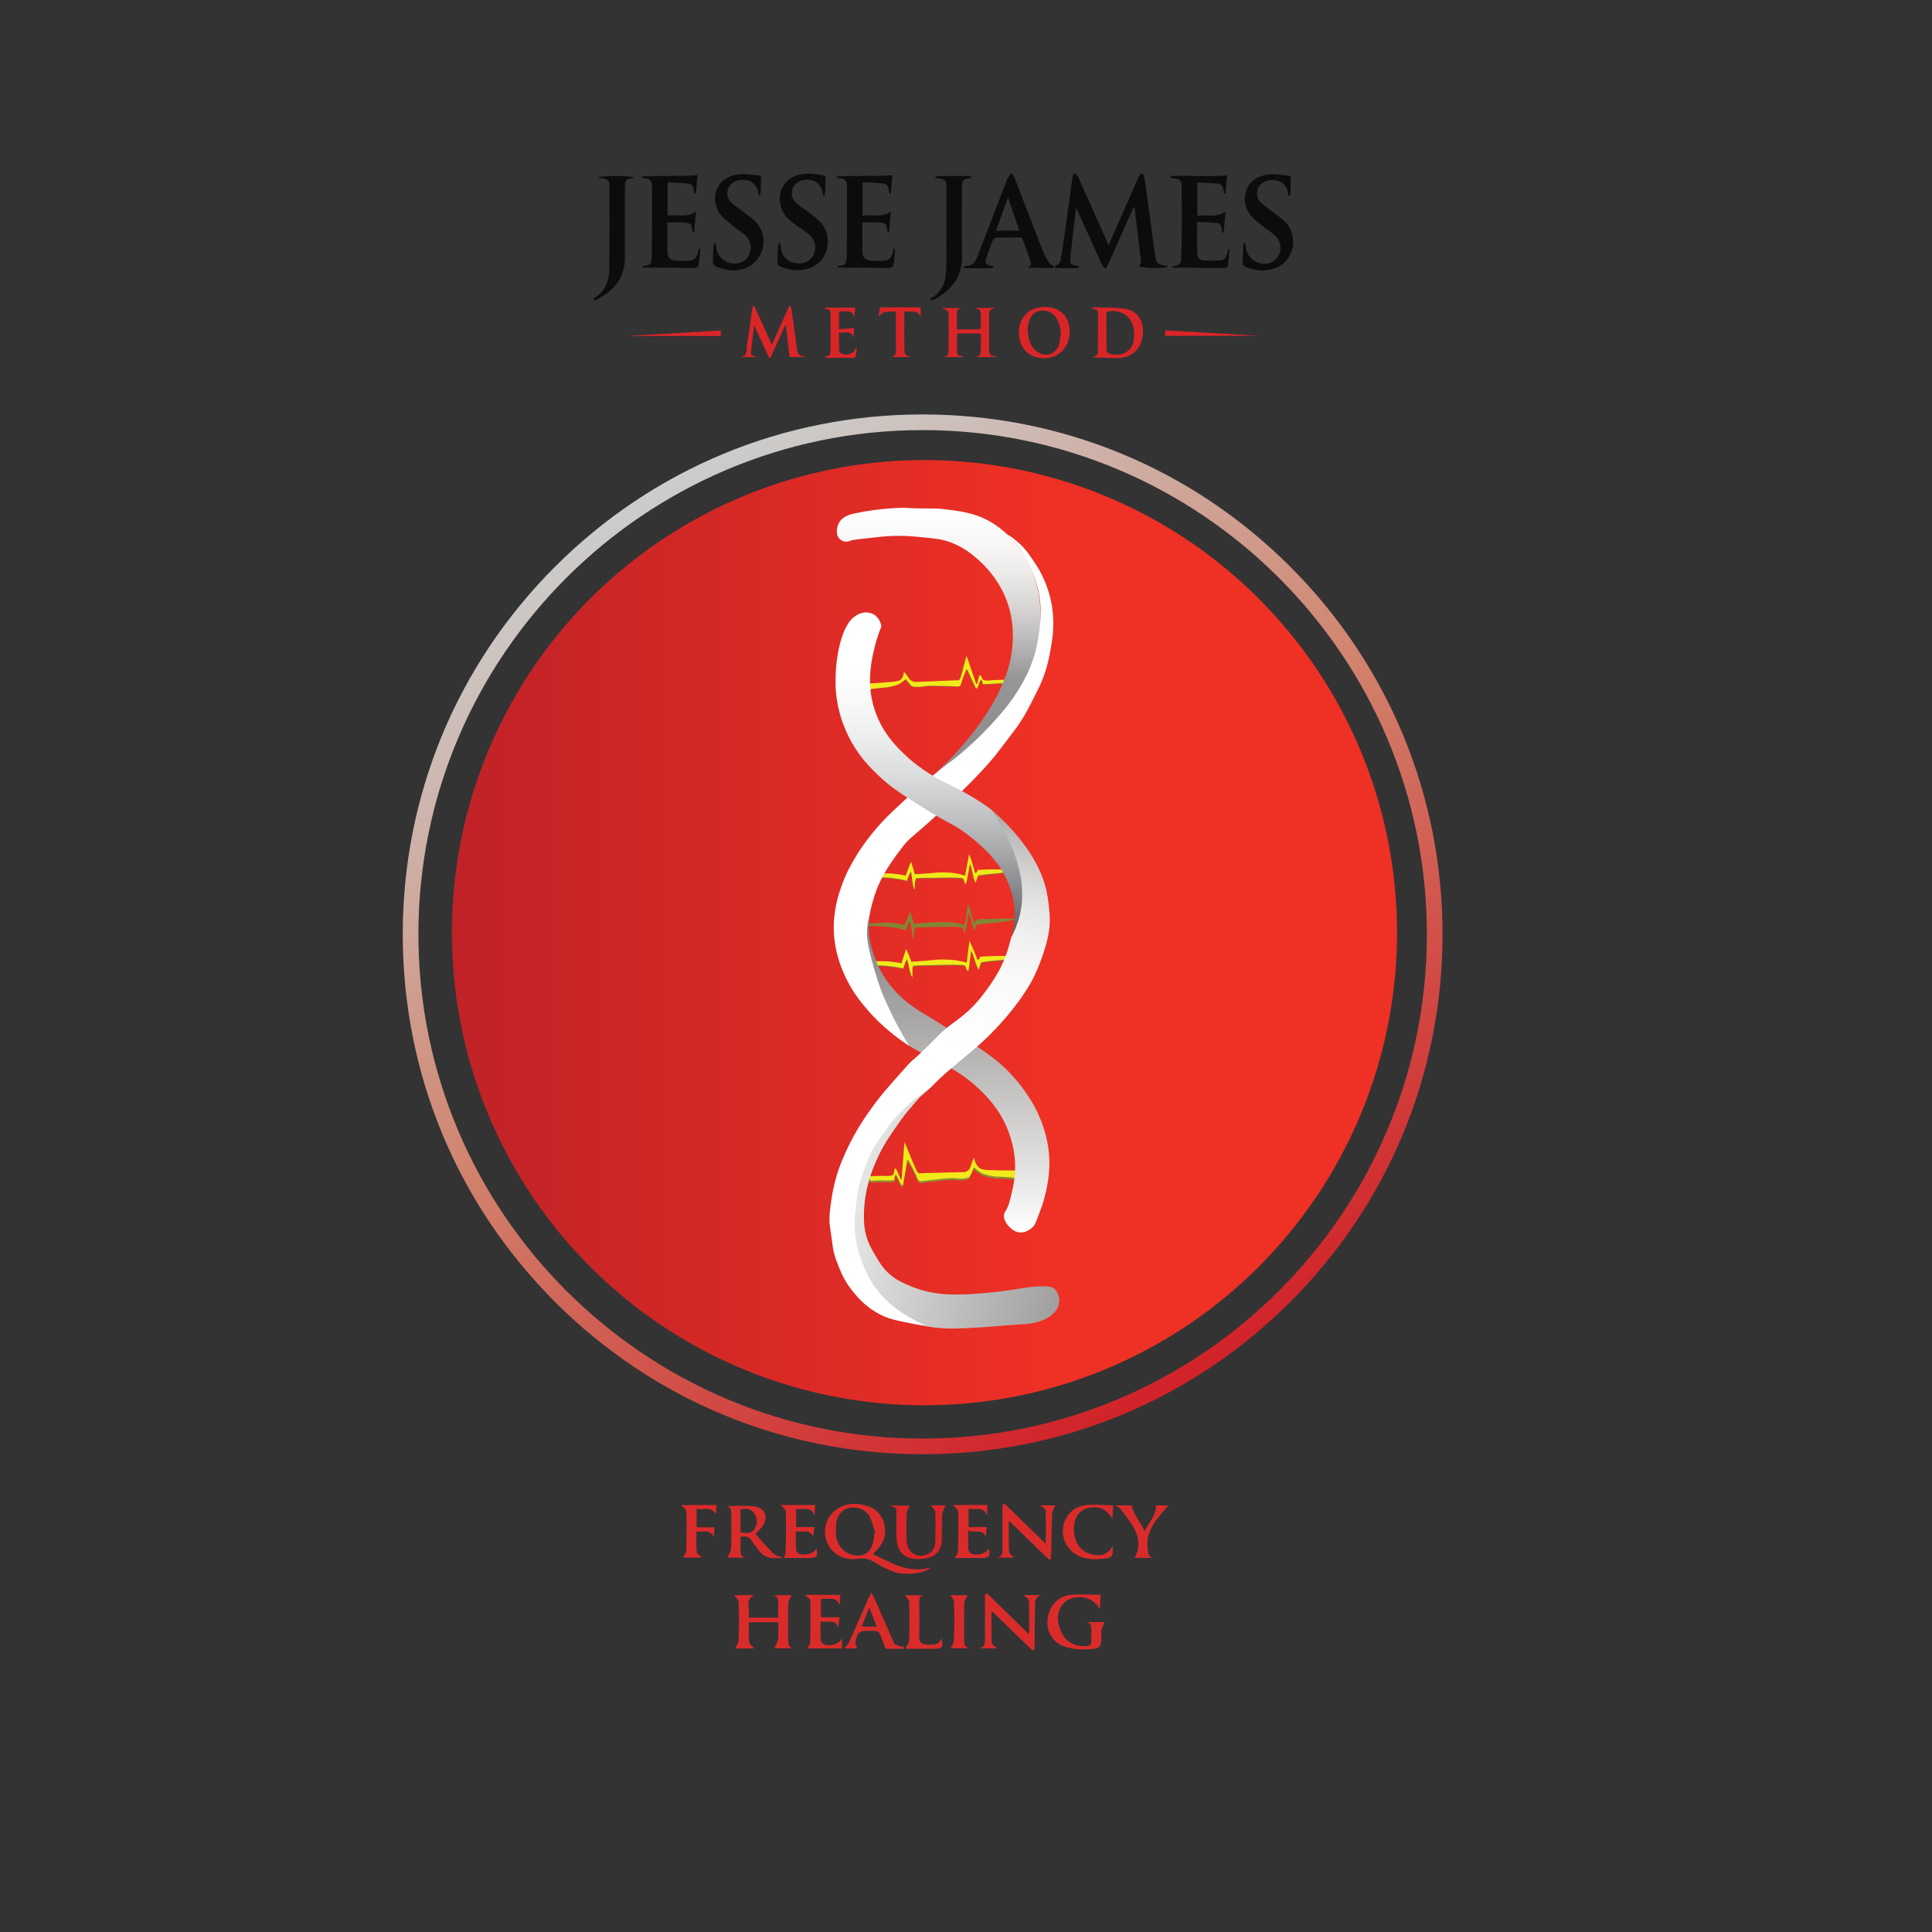 <?xml version="1.0" encoding="utf-8"?>
<!-- Generator: Adobe Illustrator 24.3.0, SVG Export Plug-In . SVG Version: 6.00 Build 0)  -->
<svg version="1.1" id="frequency-healing-logo-2" xmlns="http://www.w3.org/2000/svg" xmlns:xlink="http://www.w3.org/1999/xlink"
	 x="0px" y="0px" viewBox="0 0 864 864" style="enable-background:new 0 0 864 864;" xml:space="preserve">
<rect x="0" y="0" width="864" height="864" fill="#333333" stroke="none"/>
<style type="text/css">
	.st0{fill:url(#circle-outer-border_1_);}
	.st1{fill:url(#circle-inner-background_1_);}
	.st2{fill:#DA2B2B;}
	.st3{fill:#DA2528;}
	.st4{fill:url(#ekg-top-back_1_);}
	.st5{fill:url(#ekg-top-front_1_);}
	.st6{fill:url(#ekg-middle-back-1_1_);}
	.st7{fill:url(#ekg-middle-front-1_1_);}
	.st8{fill:url(#ekg-middle-back-2_1_);}
	.st9{display:none;fill:url(#ekg-middle-front-2_1_);}
	.st10{fill:url(#ekg-middle-back-3_1_);}
	.st11{fill:url(#ekg-middle-front-3_1_);}
	.st12{fill:url(#ekg-bottom-back_1_);}
	.st13{fill:url(#ekg-bottom-front_1_);}
	.st14{fill:url(#dna-strand-1-top_1_);}
	.st15{fill:#FFFFFF;}
	.st16{fill:url(#dna-strand-1-bottom_1_);}
	.st17{fill:url(#dna-strand-2-top_1_);}
	.st18{fill:url(#dna-strand-2-middle_1_);}
	.st19{fill:url(#dna-strand-2-bottom_1_);}
	.st20{fill:#0C0C0C;}
</style>
<g id="frequency-healing-logo-2-parts">
	<g id="circle-background_1_">
		
			<linearGradient id="circle-outer-border_1_" gradientUnits="userSpaceOnUse" x1="296.313" y1="216.401" x2="528.913" y2="619.276">
			<stop  offset="0" style="stop-color:#CCCDCC"/>
			<stop  offset="0.478" style="stop-color:#D1836D"/>
			<stop  offset="1" style="stop-color:#D12228"/>
		</linearGradient>
		<path id="circle-outer-border" class="st0" d="M412.61,650.34c-62.1,0-120.49-24.18-164.4-68.1
			c-43.91-43.91-68.1-102.3-68.1-164.4c0-62.1,24.18-120.49,68.1-164.4s102.3-68.1,164.4-68.1s120.49,24.18,164.4,68.1
			c43.91,43.91,68.1,102.3,68.1,164.4c0,62.1-24.18,120.49-68.1,164.4C533.1,626.15,474.72,650.34,412.61,650.34z M412.61,192.34
			c-124.34,0-225.5,101.16-225.5,225.5c0,124.34,101.16,225.5,225.5,225.5s225.5-101.16,225.5-225.5
			C638.11,293.5,536.95,192.34,412.61,192.34z"/>
		
			<linearGradient id="circle-inner-background_1_" gradientUnits="userSpaceOnUse" x1="202.065" y1="417.097" x2="624.774" y2="417.097">
			<stop  offset="0" style="stop-color:#BF2227"/>
			<stop  offset="0.62" style="stop-color:#EE3025"/>
		</linearGradient>
		<circle id="circle-inner-background" class="st1" cx="413.42" cy="417.1" r="211.35"/>
	</g>
	<g id="healing-letters_1_">
		<path id="healing-letter-h" class="st2" d="M348.02,725.48c-4.57,0-8.74,0-13.11,0c0,3.06-0.25,6.02,0.13,8.9
			c0.14,1.11,1.7,2.03,2.41,2.81c-2.64,0-6,0-8.59,0c0.47-1.15,1.43-2.47,1.48-3.81c0.18-5.62,0.2-11.26-0.02-16.89
			c-0.04-1.14-1.38-2.22-1.97-3.12c2.43,0,5.68,0,8.81,0c-4.55,2.44-1.22,6.64-2.51,10.04c4.66,0,8.89,0,13.37,0
			c0-2.08-0.08-4.06,0.02-6.04c0.11-2.15-0.14-3.91-2.9-3.99c3.22,0,6.44,0,8.93,0c-0.48,1.04-1.49,2.26-1.53,3.5
			c-0.18,5.34-0.09,10.69-0.07,16.03c0.01,2.19,0.1,4.39,3.28,4.24c-3.42,0-6.85,0-9.46,0c0.49-1.17,1.46-2.6,1.65-4.12
			C348.24,730.62,348.02,728.13,348.02,725.48z"/>
		<path id="healing-letter-e" class="st2" d="M360.78,737.18h15.67c0-0.02,0.01-0.04,0.01-0.06c0.04-0.18,0.09-0.35,0.12-0.52
			c0.01-0.04,0.02-0.08,0.03-0.12v-3.9c-1.38,2.85-6.32,4.16-8.6,2.44c-0.52-0.4-0.97-1.24-0.99-1.89
			c-0.11-2.54-0.05-5.09-0.05-8.06c2.79,1.04,6.21-1.57,7.89,2.75c0.21-1.79,0.4-3.34,0.55-4.58h-8.29v-8.39
			c2.94,0.86,6.57-1.5,8.39,2.94c0.12-1.74,0.22-3.22,0.31-4.56h-15.9c0.84,0.86,2.43,1.72,2.46,2.63
			c0.17,6.38,0.07,12.77-0.1,19.16C362.25,735.77,361.26,736.51,360.78,737.18z"/>
		<path id="healing-letter-a" class="st2" d="M404.27,736.54c-1.31-0.06-2.7-0.57-3.89-1.18c-0.69-0.36-0.99-1.56-1.37-2.42
			c-2.46-5.56-4.87-11.13-7.33-16.69c-0.55-1.24-1.21-2.42-2.02-4.02c-0.68,1.35-1.14,2.18-1.52,3.04
			c-2.68,6.08-5.32,12.17-8.01,18.24c-0.5,1.14-0.94,2.41-2.14,2.86c-0.01,0.27-0.02,0.55-0.03,0.82h5.31
			c-0.26-1.04-0.87-2.08-0.68-2.94c1.02-4.56,1.59-4.93,6.2-4.93c0.95,0,1.93-0.13,2.86,0.05c0.62,0.11,1.45,0.52,1.67,1.03
			c0.97,2.21,1.76,4.5,2.68,6.95c2.67,0,5.47,0,8.31,0C404.28,737.06,404.28,736.8,404.27,736.54z M385.34,727.41
			c1.06-2.65,2.1-5.24,3.41-8.52c1.28,3.25,2.28,5.78,3.36,8.52H385.34z"/>
		<path id="healing-letter-l" class="st2" d="M421.09,732.63c-1.22,2.62-2.22,3.02-6.29,2.84c-2.51-0.11-3.83-1-3.73-3.8
			c0.16-4.76,0.06-9.54,0.04-14.31c-0.01-1.97-0.27-4.06,2.73-3.94h-9.11c0.58,0.92,1.83,1.97,1.86,3.06
			c0.18,5.72,0.14,11.45-0.04,17.16c-0.03,0.83-0.67,2.15-1.26,2.66c0.01,0.34,0.01,0.68,0.02,1.02c0.38,0,0.77,0,1.15,0
			c3.63,0,7.26-0.02,10.88,0.02C421.37,737.39,421.96,736.67,421.09,732.63z"/>
		<path id="healing-letter-i" class="st2" d="M432.69,713.38c-0.49,1.08-1.42,2.2-1.45,3.36c-0.16,5.51-0.02,11.03-0.1,16.55
			c-0.03,2.26,0.51,3.77,3.15,3.82c-3.27,0-6.53,0-9.13,0c0.42-0.99,1.41-2.27,1.46-3.59c0.19-5.7,0.18-11.41,0.03-17.11
			c-0.03-1.06-1.09-2.09-1.61-3.02C427.39,713.38,430.36,713.38,432.69,713.38z"/>
		<path id="healing-letter-n" class="st2" d="M443.39,720.35c0,4.97-0.14,9.6,0.12,14.21c0.05,0.96,1.6,1.83,2.34,2.61
			c-2.36,0-5.22,0-8.07,0c2.74-0.35,2.72-2.41,2.71-4.48c-0.01-6.56,0-13.11,0-19.67c0.32-0.14,0.64-0.27,0.97-0.41
			c6.18,6.02,12.36,12.03,18.78,18.29c0-5.33,0.14-10.23-0.12-15.12c-0.05-0.91-1.71-1.73-2.48-2.45c2.22,0,4.84,0,7.9,0
			c-3.2,1.08-2.59,3.62-2.65,5.72c-0.18,5.34-0.13,10.68-0.19,16.02c-0.01,0.9-0.12,1.8-0.18,2.69c-0.25,0.12-0.5,0.25-0.75,0.37
			C455.71,732.28,449.67,726.43,443.39,720.35z"/>
		<path id="healing-letter-g" class="st2" d="M492.19,713.18c-0.12,2.74-0.2,4.53-0.3,6.54c-2.4-4.67-7.82-6.6-12.94-4.81
			c-4.26,1.49-6.54,5.89-5.63,10.88c1.23,6.83,5.43,10.46,11.85,10.39c2-0.02,3.09-0.59,2.91-2.79c-0.11-1.33-0.04-2.67-0.01-4.01
			c0.04-2.04,0.02-4-2.87-3.97c3.15,0,6.3,0,8.7,0c-0.42,1.05-0.97,2.28-1.37,3.55c-0.17,0.52-0.03,1.14-0.03,1.71
			c0,6.3,0.02,6.56-6.43,6.95c-3.24,0.2-6.69-0.25-9.79-1.22c-5.47-1.72-8.42-6.78-7.83-12.2c0.64-5.83,4.55-10.35,10.26-10.95
			C483.09,712.82,487.55,713.18,492.19,713.18z"/>
	</g>
	<g id="frequency-letters">
		<path id="frequency-letter-f" class="st2" d="M304.69,673.07c4.86,0,10.2,0,15.75,0c-0.09,1.23-0.19,2.56-0.31,4.21
			c-2.23-4.04-5.67-1.76-8.6-2.57c0,2.94,0,5.54,0,8.3c2.59,0,5.22,0,8,0c-0.08,1.21-0.18,2.65-0.3,4.43
			c-1.76-3.98-4.96-1.96-7.76-2.58c0,3.21-0.23,6.19,0.12,9.11c0.12,1.01,1.68,1.85,2.39,2.58c-2.65,0-5.93,0-8.57,0
			c0.45-0.86,1.41-1.89,1.44-2.94c0.19-5.89,0.27-11.78,0.09-17.67C306.92,674.95,305.46,674,304.69,673.07z"/>
		<path id="frequency-letter-r" class="st2" d="M349.74,696.33c-0.59,0.03-1.34-0.19-2.31-0.62c-0.75-0.34-1.52-0.81-2.07-1.41
			c-2.55-2.73-5.02-5.54-7.51-8.3c1.13-1.22,2.17-2.17,3-3.28c3.02-4.02,1.36-8.57-3.6-9.08c-4.33-0.44-8.73-0.09-13.1-0.09
			c2.07-0.02,2.92,1.06,2.9,3.13c-0.07,5.25,0.11,10.5-0.1,15.74c-0.06,1.5-1.1,2.97-1.58,4.18h8.82c-2.97,0.06-3.1-1.9-3.06-4.05
			c0.04-1.76,0.01-3.53,0.01-5.23c2.59-0.62,4.3,0.09,5.48,2.31c0.65,1.22,1.7,2.23,2.5,3.38c1.85,2.69,4.32,3.89,7.64,3.79
			c1.02-0.03,2.04-0.05,3.06-0.06C349.78,696.61,349.76,696.47,349.74,696.33z M331.12,685.28v-10.22c2.49-0.53,4.74-0.52,6.24,1.8
			c1.44,2.22,1.45,4.6,0.07,6.87C335.95,686.17,333.65,685.53,331.12,685.28z"/>
		<path id="frequency-letter-e-1" class="st2" d="M365.16,692.38c-1.14,2.5-6.12,3.79-8.3,2.09c-0.46-0.36-0.89-1.06-0.91-1.61
			c-0.1-2.59-0.04-5.18-0.04-8.15c2.77,1,6.08-1.43,7.73,2.56c0.21-1.59,0.41-3.05,0.59-4.35h-8.17v-8.27
			c2.88,0.93,6.46-1.5,8.21,3.05c0.12-1.91,0.22-3.36,0.3-4.65h-15.42c0.8,1.01,2.23,1.97,2.26,2.98c0.18,5.8,0.12,11.61-0.03,17.41
			c-0.03,1.26-0.25,2.08-0.7,2.52c0.05,0.26,0.09,0.52,0.12,0.78c3.6-0.03,7.21,0.03,10.81,0.03
			C365.32,696.76,365.81,696.15,365.16,692.38z"/>
		<path id="frequency-letter-q" class="st2" d="M390.47,695.03c8.1,3.92,15.85,8.82,25.81,5.93c-3.08,2.95-12.19,3.8-17.23,1.73
			c-2.66-1.09-5.28-2.38-7.71-3.91c-2.47-1.56-4.8-2.19-7.83-1.69c-6.69,1.12-12.72-2.94-14.2-9.04
			c-2.16-8.9,5.18-16.61,14.69-15.42c5.17,0.64,9.45,2.7,11.15,7.99c1.72,5.36,0.08,9.92-4.12,13.6
			C390.84,694.4,390.73,694.65,390.47,695.03z M390.91,685.86c0.18-0.05,0.35-0.11,0.53-0.16c-0.78-2.44-1.27-5.03-2.42-7.28
			c-1.68-3.3-5.73-4.83-9.37-4.04c-3.22,0.7-5.43,3.43-5.75,7.37c-0.14,1.75-0.17,3.56,0.06,5.3c0.71,5.22,4.99,8.81,10.03,8.58
			c4.19-0.19,6.52-3.19,6.91-8.92C390.93,686.42,390.91,686.14,390.91,685.86z"/>
		<path id="frequency-letter-n" class="st2" d="M472.03,673.23c-0.48,1.05-1.42,2.18-1.48,3.35c-0.27,5.88-0.31,11.77-0.43,17.66
			c-0.02,0.97-0.1,1.95-0.15,2.92c-0.25,0.13-0.5,0.26-0.75,0.39c-5.96-5.77-11.93-11.54-18.04-17.46c0,4.86-0.14,9.4,0.11,13.91
			c0.05,0.96,1.56,1.83,2.25,2.58c-2.26,0-5.05,0-7.84,0c2.68-0.33,2.63-2.35,2.63-4.35c0-6.44,0-12.88,0-19.33
			c0.31-0.14,0.62-0.28,0.93-0.43c6.07,5.91,12.14,11.81,18.42,17.92c0-5.26,0.12-10.16-0.12-15.04c-0.04-0.79-1.67-1.5-2.43-2.15
			C467.39,673.23,470,673.23,472.03,673.23z"/>
		<path id="frequency-letter-u" class="st3" d="M416.25,673.21c2.06,0,4.74,0,6.62,0c-0.47,1.18-1.41,2.55-1.5,3.98
			c-0.25,3.73-0.02,7.48-0.18,11.22c-0.21,4.97-2.61,7.84-7.55,8.56c-8.99,1.31-12.74-2.61-12.74-10.4c0-3.28,0.01-6.55,0-9.83
			c-0.01-2.59-0.03-2.59-3.29-3.45c3.71,0,6.78,0,9.21,0c-0.4,1.01-1.28,2.27-1.34,3.56c-0.18,4.11-0.2,8.24,0.01,12.35
			c0.26,5.09,4.5,7.76,9.02,5.95c2.61-1.04,3.69-3.08,3.76-5.68c0.11-4.49,0.19-8.99-0.03-13.47
			C418.18,674.99,416.85,674.02,416.25,673.21z"/>
		<path id="frequency-letter-c" class="st2" d="M497.79,673.17c-0.12,2.46-0.21,4.16-0.31,6.21c-2.41-4.59-6.08-6.12-11.13-4.9
			c-3.77,0.91-6.01,4.19-6.1,8.95c-0.11,5.97,2.72,10.26,7.66,11.61c4.52,1.23,7.47,0.14,9.63-3.57c0.35,4.57-0.08,5.29-4.48,5.67
			c-5.75,0.5-11.33-0.07-15.24-5.04c-5.33-6.77-1.8-17.22,6.63-18.79C488.66,672.53,493.12,673.17,497.79,673.17z"/>
		<path id="frequency-letter-e-2" class="st2" d="M426.23,673.04c4.9,0,10.12,0,15.44,0c-0.09,1.31-0.18,2.75-0.3,4.65
			c-1.75-4.55-5.33-2.12-8.21-3.05c0,2.95,0,5.61,0,8.28c2.68,0,5.38,0,8.16,0c-0.17,1.29-0.37,2.73-0.59,4.41
			c-1.59-4.2-5-1.4-7.73-2.87c0,3.18-0.05,5.77,0.04,8.35c0.02,0.56,0.43,1.26,0.88,1.63c2.14,1.72,7.19,0.43,8.29-2.05
			c0.77,3.64,0.21,4.37-3.43,4.37c-4.07,0-8.13,0-11.72,0c0.48-0.96,1.32-1.87,1.35-2.82c0.17-5.98,0.27-11.97,0.11-17.95
			C428.49,675,427.04,674.04,426.23,673.04z"/>
		<path id="frequency-letter-y" class="st2" d="M516.52,696.68c-3.27,0-6.53,0-9.06,0c0.45-1.14,1.21-2.4,1.44-3.75
			c1.33-7.69-3.95-12.62-7.79-18.13c-0.46-0.66-1.45-0.95-2.45-1.58c2.89,0,5.47,0,7.39,0c0.94,4.27,3.92,7.31,5.9,11.63
			c1.68-4.24,5.29-6.93,4.99-11.62c1.8,0,4.07,0,5.62,0c-1.43,1.66-3.19,3.53-4.74,5.56c-3.08,4.01-5.28,8.29-4.58,13.66
			C513.52,694.67,513.41,696.74,516.52,696.68z"/>
	</g>
	<g id="dna-strands">
		<g id="ekg-top">
			
				<linearGradient id="ekg-top-back_1_" gradientUnits="userSpaceOnUse" x1="355.426" y1="166.941" x2="417.28" y2="166.941" gradientTransform="matrix(0.974 0.225 -0.225 0.974 79.576 53.563)">
				<stop  offset="0" style="stop-color:#959636"/>
				<stop  offset="0.025" style="stop-color:#949536"/>
				<stop  offset="0.497" style="stop-color:#878935"/>
				<stop  offset="1" style="stop-color:#838534"/>
			</linearGradient>
			<path id="ekg-top-back" class="st4" d="M386.08,306.05c2.4-0.22,4.36-0.34,5.69-0.41c0.57-0.03,3.23-0.17,6.42-0.48
				c2.92-0.29,3.81-0.48,4.56-1.21c1.07-1.03,1.24-2.53,1.26-3.4c0.62,0.71,1.13,1.39,1.56,2.03c0.52,0.78,0.67,1.11,1.08,1.5
				c0.46,0.44,1.18,0.89,2.37,1.08c3.08-0.12,7.02-0.28,10.09-0.41c2.35-0.1,6.18-0.25,8.53-0.35c0.21,0.06,0.56,0.12,0.9-0.03
				c0.47-0.21,0.67-0.73,0.77-1.01c0.34-0.99,1.38-4.76,2.7-9.91c0.52,1.53,1.04,3.06,1.56,4.59c0.89,2.6,1.78,5.18,2.67,7.76
				c0.01,0.03,0.03,0.12,0.11,0.19c0.09,0.08,0.23,0.09,0.35,0.05c0.28-1.09,0.54-2.01,0.74-2.71c0.21-0.73,0.37-1.24,0.61-1.25
				c0.25-0.01,0.51,0.53,0.73,0.98c0.25,0.53,0.29,0.85,0.64,1.11c0.14,0.11,0.28,0.17,0.44,0.21c1.12,0.33,3.18,0.04,4.55-0.07
				c0.3-0.02,0.04,0,1.51-0.05c2.85-0.11,3.63-0.21,3.86,0.2c0.1,0.18,0.14,0.53-0.41,1.31c-1.75-0.08-3.16-0.02-4.12,0.05
				c-1.46,0.11-2.88,0.3-5.15,0.28c-0.36,0-0.65-0.01-0.84-0.02c0.01-0.21,0.03-1.37-0.68-1.79c-0.06-0.04-0.13-0.07-0.2-0.09
				c-0.4,0.61-0.61,1.14-0.73,1.51c-0.21,0.64-0.25,1.13-0.64,1.79c-0.16,0.27-0.32,0.47-0.43,0.59c-0.13-0.06-0.27-0.12-0.4-0.18
				c-0.82-1.76-1.39-2.98-1.79-3.85c-1.71-3.66-1.76-3.76-1.78-3.91c-0.01-0.06-0.02-0.32-0.2-0.47c-0.14-0.11-0.32-0.11-0.45-0.1
				c-0.34,0.77-0.6,1.42-0.79,1.89c-0.81,2-1.22,3-1.34,3.51c-0.26,1.03-0.23,1.47-0.67,1.83c-0.59,0.49-1.44,0.35-1.77,0.31
				c-0.49-0.07-3.11-0.13-8.36-0.25c-1.97-0.05-4.29-0.1-6.49,0.27c-0.52,0.09-2.14,0.38-4.18,0.04c-0.33-0.05-0.59-0.11-0.77-0.15
				c-0.42-0.42-0.84-0.88-1.27-1.36c-0.56-0.64-1.07-1.27-1.53-1.87c-0.16,0.15-0.38,0.35-0.65,0.59c-0.47,0.41-1.03,0.85-1.42,1.12
				c-0.81,0.56-1.57,0.82-2.52,1.14c-0.63,0.21-1.61,0.5-3.12,0.75c-1.7,0.29-1.75,0.14-4.23,0.43c-2.28,0.27-3.42,0.4-3.82,0.48
				c-1.36,0.27-1.99,0.51-2.49,0.14C385.88,307.92,385.98,306.69,386.08,306.05z"/>
			
				<linearGradient id="ekg-top-front_1_" gradientUnits="userSpaceOnUse" x1="355.629" y1="166.709" x2="417.483" y2="166.709" gradientTransform="matrix(0.974 0.225 -0.225 0.974 79.576 53.563)">
				<stop  offset="0" style="stop-color:#F2EA1A"/>
				<stop  offset="1" style="stop-color:#F1EA19"/>
			</linearGradient>
			<path id="ekg-top-front" class="st5" d="M386.33,305.87c2.4-0.22,4.36-0.34,5.69-0.41c0.57-0.03,3.23-0.17,6.42-0.48
				c2.92-0.29,3.81-0.48,4.56-1.21c1.07-1.03,1.24-2.53,1.26-3.4c0.62,0.71,1.13,1.39,1.56,2.03c0.52,0.78,0.67,1.11,1.08,1.5
				c0.46,0.44,1.18,0.89,2.37,1.08c3.08-0.12,7.02-0.28,10.09-0.41c2.35-0.1,6.18-0.25,8.53-0.35c0.21,0.06,0.56,0.12,0.9-0.03
				c0.47-0.21,0.67-0.73,0.77-1.01c0.34-0.99,1.38-4.76,2.7-9.91c0.52,1.53,1.04,3.06,1.56,4.59c0.89,2.6,1.78,5.18,2.67,7.76
				c0.01,0.03,0.03,0.12,0.11,0.19c0.09,0.08,0.23,0.09,0.35,0.05c0.28-1.09,0.54-2.01,0.74-2.71c0.21-0.73,0.37-1.24,0.61-1.25
				c0.25-0.01,0.51,0.53,0.73,0.98c0.25,0.53,0.29,0.85,0.64,1.11c0.14,0.11,0.28,0.17,0.44,0.21c1.12,0.33,3.18,0.04,4.55-0.07
				c0.3-0.02,0.04,0,1.51-0.05c2.85-0.11,3.63-0.21,3.86,0.2c0.1,0.18,0.14,0.53-0.41,1.31c-1.75-0.08-3.16-0.02-4.12,0.05
				c-1.46,0.11-2.88,0.3-5.15,0.28c-0.36,0-0.65-0.01-0.84-0.02c0.01-0.21,0.03-1.37-0.68-1.79c-0.06-0.04-0.13-0.07-0.2-0.09
				c-0.4,0.61-0.61,1.14-0.73,1.51c-0.21,0.64-0.25,1.13-0.64,1.79c-0.16,0.27-0.32,0.47-0.43,0.59c-0.13-0.06-0.27-0.12-0.4-0.18
				c-0.82-1.76-1.39-2.98-1.79-3.85c-1.71-3.66-1.76-3.76-1.78-3.91c-0.01-0.06-0.02-0.32-0.2-0.47c-0.14-0.11-0.32-0.11-0.45-0.1
				c-0.34,0.77-0.6,1.42-0.79,1.89c-0.81,2-1.22,3-1.34,3.51c-0.26,1.03-0.23,1.47-0.67,1.83c-0.59,0.49-1.44,0.35-1.77,0.31
				c-0.49-0.07-3.11-0.13-8.36-0.25c-1.97-0.05-4.29-0.1-6.49,0.27c-0.52,0.09-2.14,0.38-4.18,0.04c-0.33-0.05-0.59-0.11-0.77-0.15
				c-0.42-0.42-0.84-0.88-1.27-1.36c-0.56-0.64-1.07-1.27-1.53-1.87c-0.16,0.15-0.38,0.35-0.65,0.59c-0.47,0.41-1.03,0.85-1.42,1.12
				c-0.81,0.56-1.57,0.82-2.52,1.14c-0.63,0.21-1.61,0.5-3.12,0.75c-1.7,0.29-1.75,0.14-4.23,0.43c-2.28,0.27-3.42,0.4-3.82,0.48
				c-1.36,0.27-1.99,0.51-2.49,0.14C386.13,307.74,386.23,306.51,386.33,305.87z"/>
		</g>
		<g id="ekg-middle">
			
				<linearGradient id="ekg-middle-back-1_1_" gradientUnits="userSpaceOnUse" x1="430.315" y1="203.849" x2="378.575" y2="238.845" gradientTransform="matrix(0.952 0.306 -0.306 0.952 104.442 94.743)">
				<stop  offset="0" style="stop-color:#828635"/>
				<stop  offset="0.033" style="stop-color:#828635"/>
				<stop  offset="1" style="stop-color:#828635"/>
			</linearGradient>
			<path id="ekg-middle-back-1" class="st6" d="M392.02,430.22c1.94-0.09,4.2-0.06,6.7,0.2c1.58,0.17,3.05,0.4,4.38,0.68
				c0.71-2.13,1.41-4.26,2.12-6.39c0.45,0.96,0.89,1.97,1.32,3.04c0.36,0.9,0.69,1.78,0.98,2.63c1.4-0.06,3.62-0.17,6.35-0.4
				c3.68-0.3,4.46-0.49,6.87-0.54c3.74-0.08,6.26,0.28,6.85,0.37c1.92,0.29,3.51,0.68,4.68,1.02c0.42-3.26,0.83-6.52,1.25-9.77
				c0.72,1.47,1.26,2.7,1.63,3.57c1,2.36,1.97,5.02,1.97,5.02c0.15-0.05,0.53-0.21,0.8-0.6c0.26-0.36,0.28-0.73,0.28-0.88
				c1.26-0.09,2.55-0.17,3.86-0.22c4.17-0.18,8.14-0.17,11.91-0.01c-0.12,0.35-0.25,0.69-0.37,1.04c-2.39,0.27-4.32,0.47-5.67,0.6
				c-1.14,0.11-2.29,0.23-3.43,0.34c-1.6,0.15-2.59,0.24-3.99,0.43c-0.74,0.1-1.34,0.19-1.76,0.26c-0.36,1.1-0.72,2.19-1.08,3.29
				c-0.14-0.22-0.36-0.59-0.6-1.06c-0.27-0.54-0.6-1.26-1.53-4.33c-0.2-0.65-0.4-1.33-0.81-2.22c-0.18-0.38-0.34-0.69-0.45-0.9
				c-0.22,1.51-0.37,2.73-0.46,3.55c-0.14,1.26-0.21,2.18-0.44,3.58c-0.13,0.78-0.26,1.41-0.35,1.81c-0.07,0.05-0.17,0.11-0.28,0.09
				c-0.19-0.03-0.32-0.24-0.46-0.54c-0.4-0.85-0.33-1.16-0.65-1.53c-0.11-0.13-0.3-0.31-0.64-0.46c-0.67-0.04-1.65-0.09-2.82-0.13
				c-1.5-0.05-2.88-0.05-5.81,0.01c-5.19,0.1-4.54,0.19-7.11,0.18c-1.16,0-2.46-0.02-4.36,0.08c-1.12,0.06-2.04,0.14-2.65,0.2
				c-0.23,1-0.28,1.81-0.28,2.38c0,0.47,0.04,1.37,0.07,2.08c0.01,0.23,0.02,0.42,0.02,0.56c-0.17-0.22-0.35-0.45-0.52-0.67
				c-0.35-0.95-0.57-1.72-0.7-2.24c-0.29-1.13-0.34-1.72-0.68-3.19c-0.19-0.83-0.36-1.5-0.48-1.91c-0.5,0.68-0.79,1.28-0.95,1.7
				c-0.13,0.32-0.33,0.96-0.74,2.23c-0.03,0.09-0.05,0.16-0.07,0.21c-0.51-0.12-1.23-0.29-2.11-0.45c-1.68-0.31-2.95-0.44-4.4-0.59
				c-2.06-0.21-3.09-0.31-3.74-0.29c-0.94,0.04-1.89-0.16-2.83-0.11c-0.3,0.02-0.6,0.04-0.77-0.13c-0.35-0.36-0.06-1.48,0.76-1.74
				C391.36,429.9,391.89,430.15,392.02,430.22z"/>
			
				<linearGradient id="ekg-middle-front-1_1_" gradientUnits="userSpaceOnUse" x1="430.242" y1="203.526" x2="378.502" y2="238.523" gradientTransform="matrix(0.952 0.306 -0.306 0.952 104.442 94.743)">
				<stop  offset="0" style="stop-color:#F2EA1A"/>
				<stop  offset="1" style="stop-color:#F1EA19"/>
			</linearGradient>
			<path id="ekg-middle-front-1" class="st7" d="M392.05,429.89c1.94-0.09,4.2-0.06,6.7,0.2c1.58,0.17,3.05,0.4,4.38,0.68
				c0.71-2.13,1.41-4.26,2.12-6.39c0.45,0.96,0.89,1.97,1.32,3.04c0.36,0.9,0.69,1.78,0.98,2.63c1.4-0.06,3.62-0.17,6.35-0.4
				c3.68-0.3,4.46-0.49,6.87-0.54c3.74-0.08,6.26,0.28,6.85,0.37c1.92,0.29,3.51,0.68,4.68,1.02c0.42-3.26,0.83-6.52,1.25-9.77
				c0.72,1.47,1.26,2.7,1.63,3.57c1,2.36,1.97,5.02,1.97,5.02c0.15-0.05,0.53-0.21,0.8-0.6c0.26-0.36,0.28-0.73,0.28-0.88
				c1.26-0.09,2.55-0.17,3.86-0.22c4.17-0.18,8.14-0.17,11.91-0.01c-0.12,0.35-0.25,0.69-0.37,1.04c-2.39,0.27-4.32,0.47-5.67,0.6
				c-1.14,0.11-2.29,0.23-3.43,0.34c-1.6,0.15-2.59,0.24-3.99,0.43c-0.74,0.1-1.34,0.19-1.76,0.26c-0.36,1.1-0.72,2.19-1.08,3.29
				c-0.14-0.22-0.36-0.59-0.6-1.06c-0.27-0.54-0.6-1.26-1.53-4.33c-0.2-0.65-0.4-1.33-0.81-2.22c-0.18-0.38-0.34-0.69-0.45-0.9
				c-0.22,1.51-0.37,2.73-0.46,3.55c-0.14,1.26-0.21,2.18-0.44,3.58c-0.13,0.78-0.26,1.41-0.35,1.81c-0.07,0.05-0.17,0.11-0.28,0.09
				c-0.19-0.03-0.32-0.24-0.46-0.54c-0.4-0.85-0.33-1.16-0.65-1.53c-0.11-0.13-0.3-0.31-0.64-0.46c-0.67-0.04-1.65-0.09-2.82-0.13
				c-1.5-0.05-2.88-0.05-5.81,0.01c-5.19,0.1-4.54,0.19-7.11,0.18c-1.16,0-2.46-0.02-4.36,0.08c-1.12,0.06-2.04,0.14-2.65,0.2
				c-0.23,1-0.28,1.81-0.28,2.38c0,0.47,0.04,1.37,0.07,2.08c0.01,0.23,0.02,0.42,0.02,0.56c-0.17-0.22-0.35-0.45-0.52-0.67
				c-0.35-0.95-0.57-1.72-0.7-2.24c-0.29-1.13-0.34-1.72-0.68-3.19c-0.19-0.83-0.36-1.5-0.48-1.91c-0.5,0.68-0.79,1.28-0.95,1.7
				c-0.13,0.32-0.33,0.96-0.74,2.23c-0.03,0.09-0.05,0.16-0.07,0.21c-0.51-0.12-1.23-0.29-2.11-0.45c-1.68-0.31-2.95-0.44-4.4-0.59
				c-2.06-0.21-3.09-0.31-3.74-0.29c-0.94,0.04-1.89-0.16-2.83-0.11c-0.3,0.02-0.6,0.04-0.77-0.13c-0.35-0.36-0.06-1.48,0.76-1.74
				C391.39,429.57,391.92,429.83,392.05,429.89z"/>
			
				<linearGradient id="ekg-middle-back-2_1_" gradientUnits="userSpaceOnUse" x1="416.733" y1="181.319" x2="361.352" y2="218.778" gradientTransform="matrix(0.938 0.346 -0.346 0.938 124.604 89.878)">
				<stop  offset="0" style="stop-color:#828635"/>
				<stop  offset="0.033" style="stop-color:#828635"/>
				<stop  offset="1" style="stop-color:#828635"/>
			</linearGradient>
			<path id="ekg-middle-back-2" class="st8" d="M387.11,413.12c0.5-0.04,1.23-0.09,2.1-0.15c1.01-0.07,2.78-0.19,4.11-0.24
				c1.63-0.07,3.69-0.15,6.21,0.1c1.22,0.12,2.9,0.35,4.88,0.84c0.43-0.96,0.86-1.92,1.29-2.9c0.47-1.07,0.94-2.13,1.4-3.19
				c0.16,0.64,0.3,1.15,0.4,1.51c0.32,1.13,0.5,1.65,0.84,2.84c0.14,0.5,0.24,0.9,0.31,1.17c0.45-0.02,1.12-0.06,1.93-0.12
				c2.67-0.19,3.69-0.36,5.22-0.48c2.22-0.19,3.87-0.15,6.25-0.1c1.67,0.03,3.32,0.03,5.04,0.25c0.81,0.11,1.61,0.25,2.45,0.47
				c0.69,0.18,1.26,0.37,1.69,0.53c0.17-0.5,0.32-1.03,0.46-1.59c0.42-1.65,0.63-3.19,0.72-4.56c0.13-1.17,0.26-2.33,0.4-3.5
				c0.25,0.56,0.62,1.46,0.99,2.59c0.33,1.01,0.27,1.05,0.71,2.43c0.12,0.38,0.46,1.44,0.97,2.8c0.14,0.37,0.26,0.67,0.35,0.9
				c0.08-0.23,0.26-0.66,0.67-1.05c0.49-0.48,1.03-0.64,1.28-0.7c0.95,0.03,2.41,0.06,4.19,0.03c2.77-0.04,4-0.18,6.17-0.22
				c1.47-0.03,3.6-0.03,6.22,0.16c-0.16,0.17-0.33,0.33-0.49,0.5c-1.99,0.35-3.62,0.58-4.72,0.73c-1.62,0.22-2.85,0.35-7.92,0.85
				c-1.42,0.14-2.97,0.29-4.36,0.43c-0.37,1.01-0.74,2.01-1.12,3.02c-0.63-1.42-0.93-2.61-1.1-3.47c-0.19-0.96-0.27-1.91-0.78-3.25
				c-0.21-0.57-0.43-1.03-0.59-1.33c-0.27,1.38-0.48,2.5-0.63,3.29c-0.24,1.31-0.35,1.94-0.57,3.04c-0.22,1.1-0.42,1.99-0.55,2.58
				c-0.13-0.09-0.26-0.18-0.4-0.27c0-0.24-0.01-1-0.55-1.69c-0.35-0.44-0.76-0.66-0.98-0.77c-0.56-0.03-1.43-0.08-2.49-0.12
				c-2.93-0.09-3.97,0.03-8.17,0.11c-3.07,0.05-3.52,0-6.46,0.09c-1.42,0.04-2.58,0.09-3.35,0.12c-0.23,1.6-0.46,3.19-0.69,4.79
				c-0.12-0.1-0.23-0.21-0.35-0.31c-0.07-1.36-0.23-2.45-0.37-3.2c-0.17-0.91-0.39-1.83-0.72-3.73c-0.05-0.26-0.08-0.48-0.11-0.63
				c-0.39,0.81-0.77,1.67-1.14,2.58c-0.25,0.62-0.49,1.22-0.7,1.81c-0.59-0.21-1.48-0.49-2.56-0.76c-2.03-0.5-3.53-0.65-6.28-0.9
				c-2.93-0.27-4.4-0.4-5.81-0.35c-2.24,0.08-3.99,0.4-4.13-0.04C386.2,413.8,386.66,413.43,387.11,413.12z"/>
			
				<linearGradient id="ekg-middle-front-2_1_" gradientUnits="userSpaceOnUse" x1="416.443" y1="181.087" x2="361.062" y2="218.546" gradientTransform="matrix(0.938 0.346 -0.346 0.938 124.604 89.878)">
				<stop  offset="0" style="stop-color:#F2EA1A"/>
				<stop  offset="1" style="stop-color:#F1EA19"/>
			</linearGradient>
			<path id="ekg-middle-front-2" class="st9" d="M386.92,412.8c0.5-0.04,1.23-0.09,2.1-0.15c1.01-0.07,2.78-0.19,4.11-0.24
				c1.63-0.07,3.69-0.15,6.21,0.1c1.22,0.12,2.9,0.35,4.88,0.84c0.43-0.96,0.86-1.92,1.29-2.9c0.47-1.07,0.94-2.13,1.4-3.19
				c0.16,0.64,0.3,1.15,0.4,1.51c0.32,1.13,0.5,1.65,0.84,2.84c0.14,0.5,0.24,0.9,0.31,1.17c0.45-0.02,1.12-0.06,1.93-0.12
				c2.67-0.19,3.69-0.36,5.22-0.48c2.22-0.19,3.87-0.15,6.25-0.1c1.67,0.03,3.32,0.03,5.04,0.25c0.81,0.11,1.61,0.25,2.45,0.47
				c0.69,0.18,1.26,0.37,1.69,0.53c0.17-0.5,0.32-1.03,0.46-1.59c0.42-1.65,0.63-3.19,0.72-4.56c0.13-1.17,0.26-2.33,0.4-3.5
				c0.25,0.56,0.62,1.46,0.99,2.59c0.33,1.01,0.27,1.05,0.71,2.43c0.12,0.38,0.46,1.44,0.97,2.8c0.14,0.37,0.26,0.67,0.35,0.9
				c0.08-0.23,0.26-0.66,0.67-1.05c0.49-0.48,1.03-0.64,1.28-0.7c0.95,0.03,2.41,0.06,4.19,0.03c2.77-0.04,4-0.18,6.17-0.22
				c1.47-0.03,3.6-0.03,6.22,0.16c-0.16,0.17-0.33,0.33-0.49,0.5c-1.99,0.35-3.62,0.58-4.72,0.73c-1.62,0.22-2.85,0.35-7.92,0.85
				c-1.42,0.14-2.97,0.29-4.36,0.43c-0.37,1.01-0.74,2.01-1.12,3.02c-0.63-1.42-0.93-2.61-1.1-3.47c-0.19-0.96-0.27-1.91-0.78-3.25
				c-0.21-0.57-0.43-1.03-0.59-1.33c-0.27,1.38-0.48,2.5-0.63,3.29c-0.24,1.31-0.35,1.94-0.57,3.04c-0.22,1.1-0.42,1.99-0.55,2.58
				c-0.13-0.09-0.26-0.18-0.4-0.27c0-0.24-0.01-1-0.55-1.69c-0.35-0.44-0.76-0.66-0.98-0.77c-0.56-0.03-1.43-0.08-2.49-0.12
				c-2.93-0.09-3.97,0.03-8.17,0.11c-3.07,0.05-3.52,0-6.46,0.09c-1.42,0.04-2.58,0.09-3.35,0.12c-0.23,1.6-0.46,3.19-0.69,4.79
				c-0.12-0.1-0.23-0.21-0.35-0.31c-0.07-1.36-0.23-2.45-0.37-3.2c-0.17-0.91-0.39-1.83-0.72-3.73c-0.05-0.26-0.08-0.48-0.11-0.63
				c-0.39,0.81-0.77,1.67-1.14,2.58c-0.25,0.62-0.49,1.22-0.7,1.81c-0.59-0.21-1.48-0.49-2.56-0.76c-2.03-0.5-3.53-0.65-6.28-0.9
				c-2.93-0.27-4.4-0.4-5.81-0.35c-2.24,0.08-3.99,0.4-4.13-0.04C386,413.49,386.47,413.11,386.92,412.8z"/>
			
				<linearGradient id="ekg-middle-back-3_1_" gradientUnits="userSpaceOnUse" x1="406.919" y1="162.558" x2="359.244" y2="194.805" gradientTransform="matrix(0.938 0.346 -0.346 0.938 124.604 89.878)">
				<stop  offset="0" style="stop-color:#838634"/>
				<stop  offset="0.033" style="stop-color:#838634"/>
				<stop  offset="1" style="stop-color:#838634"/>
			</linearGradient>
			<path id="ekg-middle-back-3" class="st10" d="M394.93,390.87c1.77-0.07,3.83-0.02,6.08,0.27c1.43,0.18,2.75,0.43,3.94,0.71
				c0.8-2.1,1.59-4.19,2.38-6.29c0.34,0.95,0.67,1.96,0.99,3.02c0.27,0.9,0.5,1.77,0.71,2.61c1.28-0.05,3.31-0.14,5.81-0.33
				c3.38-0.26,4.09-0.44,6.29-0.46c3.41-0.04,5.68,0.34,6.21,0.44c1.73,0.3,3.15,0.71,4.19,1.05c0.61-3.22,1.22-6.43,1.83-9.65
				c0.55,1.46,0.95,2.68,1.23,3.54c0.74,2.35,1.44,4.98,1.44,4.98c0.14-0.05,0.49-0.2,0.77-0.58c0.26-0.36,0.31-0.72,0.32-0.87
				c1.15-0.08,2.33-0.14,3.53-0.18c3.81-0.14,7.43-0.08,10.84,0.11c-0.14,0.34-0.27,0.68-0.41,1.02c-2.19,0.24-3.97,0.42-5.21,0.54
				c-1.05,0.1-2.1,0.2-3.15,0.3c-1.47,0.14-2.37,0.21-3.67,0.39c-0.68,0.09-1.24,0.18-1.62,0.24c-0.41,1.08-0.81,2.16-1.22,3.24
				c-0.11-0.22-0.28-0.59-0.47-1.05c-0.21-0.53-0.45-1.25-1.08-4.29c-0.13-0.65-0.27-1.32-0.58-2.21c-0.13-0.38-0.26-0.69-0.34-0.89
				c-0.31,1.49-0.53,2.69-0.67,3.51c-0.21,1.25-0.34,2.16-0.66,3.54c-0.17,0.77-0.34,1.39-0.45,1.78c-0.07,0.05-0.16,0.1-0.26,0.09
				c-0.17-0.03-0.28-0.24-0.38-0.54c-0.31-0.84-0.22-1.15-0.48-1.52c-0.09-0.13-0.25-0.31-0.55-0.46c-0.61-0.05-1.5-0.11-2.56-0.16
				c-1.37-0.06-2.62-0.08-5.29-0.05c-4.73,0.05-4.15,0.14-6.49,0.11c-1.05-0.01-2.24-0.04-3.98,0.04c-1.02,0.05-1.86,0.12-2.43,0.17
				c-0.28,0.99-0.39,1.79-0.43,2.35c-0.03,0.46-0.06,1.36-0.09,2.05c-0.01,0.23-0.01,0.42-0.02,0.55c-0.14-0.22-0.28-0.44-0.43-0.67
				c-0.25-0.94-0.4-1.71-0.48-2.22c-0.18-1.12-0.19-1.7-0.39-3.16c-0.11-0.83-0.22-1.49-0.3-1.9c-0.51,0.67-0.81,1.26-0.99,1.68
				c-0.14,0.32-0.37,0.94-0.83,2.2c-0.03,0.09-0.06,0.16-0.08,0.2c-0.45-0.13-1.1-0.3-1.89-0.47c-1.51-0.33-2.66-0.47-3.96-0.63
				c-1.86-0.23-2.8-0.34-3.38-0.32c-0.86,0.03-1.71-0.18-2.57-0.14c-0.27,0.01-0.55,0.03-0.69-0.14c-0.29-0.36,0.05-1.46,0.82-1.71
				C394.34,390.55,394.81,390.81,394.93,390.87z"/>
			
				<linearGradient id="ekg-middle-front-3_1_" gradientUnits="userSpaceOnUse" x1="406.875" y1="162.283" x2="359.2" y2="194.53" gradientTransform="matrix(0.938 0.346 -0.346 0.938 124.604 89.878)">
				<stop  offset="0" style="stop-color:#EFE919"/>
				<stop  offset="1" style="stop-color:#EFE919"/>
			</linearGradient>
			<path id="ekg-middle-front-3" class="st11" d="M394.98,390.6c1.77-0.07,3.83-0.02,6.08,0.27c1.43,0.18,2.75,0.43,3.94,0.71
				c0.79-2.1,1.59-4.19,2.38-6.29c0.34,0.95,0.67,1.96,0.99,3.02c0.27,0.9,0.5,1.77,0.71,2.61c1.28-0.05,3.31-0.14,5.81-0.33
				c3.38-0.26,4.09-0.44,6.29-0.46c3.41-0.04,5.68,0.34,6.21,0.44c1.73,0.3,3.15,0.71,4.19,1.05c0.61-3.22,1.22-6.43,1.83-9.65
				c0.55,1.46,0.95,2.68,1.23,3.54c0.74,2.35,1.44,4.98,1.44,4.98c0.14-0.05,0.49-0.2,0.77-0.58c0.26-0.36,0.31-0.72,0.32-0.87
				c1.15-0.08,2.33-0.14,3.53-0.18c3.81-0.14,7.43-0.08,10.84,0.11c-0.14,0.34-0.27,0.68-0.41,1.02c-2.19,0.24-3.97,0.42-5.21,0.54
				c-1.05,0.1-2.1,0.2-3.15,0.3c-1.47,0.14-2.37,0.21-3.67,0.39c-0.68,0.09-1.24,0.18-1.62,0.24c-0.41,1.08-0.81,2.16-1.22,3.24
				c-0.11-0.22-0.28-0.59-0.47-1.05c-0.21-0.53-0.45-1.25-1.08-4.29c-0.13-0.65-0.27-1.32-0.58-2.21c-0.13-0.38-0.26-0.69-0.34-0.89
				c-0.31,1.49-0.53,2.69-0.67,3.51c-0.21,1.25-0.34,2.16-0.66,3.54c-0.17,0.77-0.34,1.39-0.45,1.78c-0.07,0.05-0.16,0.1-0.26,0.09
				c-0.17-0.03-0.28-0.24-0.38-0.54c-0.31-0.84-0.22-1.15-0.48-1.52c-0.09-0.13-0.25-0.31-0.55-0.46c-0.61-0.05-1.5-0.11-2.56-0.16
				c-1.37-0.06-2.62-0.08-5.29-0.05c-4.73,0.05-4.15,0.14-6.49,0.11c-1.05-0.01-2.24-0.04-3.98,0.04c-1.02,0.05-1.86,0.12-2.43,0.17
				c-0.28,0.99-0.39,1.79-0.43,2.35c-0.03,0.46-0.06,1.36-0.09,2.05c-0.01,0.23-0.01,0.42-0.02,0.55c-0.14-0.22-0.28-0.44-0.43-0.67
				c-0.25-0.94-0.4-1.71-0.48-2.22c-0.18-1.12-0.19-1.7-0.39-3.16c-0.11-0.83-0.22-1.49-0.3-1.9c-0.51,0.67-0.81,1.26-0.99,1.68
				c-0.14,0.32-0.37,0.94-0.83,2.2c-0.03,0.09-0.06,0.16-0.08,0.2c-0.45-0.13-1.1-0.3-1.89-0.47c-1.51-0.33-2.66-0.47-3.96-0.63
				c-1.86-0.23-2.8-0.34-3.38-0.32c-0.86,0.03-1.71-0.18-2.57-0.14c-0.27,0.01-0.55,0.03-0.69-0.14c-0.29-0.36,0.05-1.46,0.82-1.71
				C394.4,390.27,394.87,390.53,394.98,390.6z"/>
		</g>
		<g id="ekg-bottom">
			
				<linearGradient id="ekg-bottom-back_1_" gradientUnits="userSpaceOnUse" x1="-251.233" y1="554.152" x2="-168.345" y2="554.152" gradientTransform="matrix(-0.716 0.276 0.36 0.933 71.444 63.883)">
				<stop  offset="0" style="stop-color:#8B8D35"/>
				<stop  offset="0.033" style="stop-color:#8B8D35"/>
				<stop  offset="1" style="stop-color:#8B8D35"/>
			</linearGradient>
			<path id="ekg-bottom-back" class="st12" d="M455.52,524.33c-2.56-0.1-4.63-0.1-6.04-0.09c-0.6,0.01-3.41,0.04-6.82-0.12
				c-3.12-0.14-4.09-0.32-5.07-1.21c-1.38-1.26-1.94-3.2-2.18-4.32c-0.46,0.97-0.82,1.9-1.11,2.76c-0.35,1.05-0.42,1.5-0.75,2.04
				c-0.37,0.61-1.01,1.26-2.2,1.6c-3.24,0.08-7.39,0.19-10.63,0.27c-2.48,0.06-6.51,0.16-8.99,0.22c-0.21,0.09-0.56,0.2-0.95,0.03
				c-0.55-0.24-0.89-0.89-1.06-1.26c-0.61-1.26-2.65-6.09-5.34-12.69c-0.15,2.03-0.31,4.06-0.46,6.09
				c-0.27,3.45-0.54,6.89-0.82,10.31c0,0.04,0,0.16-0.06,0.26c-0.08,0.11-0.21,0.14-0.35,0.09c-0.57-1.4-1.07-2.57-1.46-3.47
				c-0.41-0.93-0.7-1.59-0.96-1.58c-0.27,0.01-0.4,0.73-0.51,1.34c-0.13,0.71-0.09,1.13-0.38,1.49c-0.12,0.15-0.25,0.24-0.41,0.31
				c-1.09,0.52-3.31,0.3-4.76,0.27c-0.32-0.01-0.04,0.01-1.59,0.05c-3,0.08-3.84,0.02-3.98,0.56c-0.06,0.24-0.01,0.7,0.76,1.67
				c1.81-0.24,3.29-0.27,4.31-0.26c1.55,0.02,3.08,0.16,5.45-0.04c0.37-0.03,0.68-0.07,0.88-0.09c-0.06-0.27-0.38-1.78,0.26-2.38
				c0.05-0.05,0.12-0.1,0.19-0.13c0.57,0.76,0.93,1.44,1.14,1.9c0.38,0.82,0.55,1.46,1.12,2.29c0.24,0.34,0.45,0.59,0.6,0.74
				c0.13-0.09,0.25-0.18,0.38-0.27c0.4-2.35,0.69-3.99,0.89-5.15c0.85-4.9,0.88-5.03,0.86-5.24c-0.01-0.08-0.06-0.42,0.09-0.63
				c0.12-0.16,0.31-0.17,0.44-0.17c0.55,0.98,0.99,1.8,1.31,2.4c1.36,2.54,2.03,3.81,2.29,4.46c0.53,1.32,0.62,1.9,1.16,2.33
				c0.74,0.59,1.59,0.35,1.92,0.26c0.5-0.13,3.22-0.42,8.65-0.99c2.04-0.22,4.45-0.47,6.84-0.17c0.57,0.07,2.33,0.33,4.37-0.28
				c0.33-0.1,0.59-0.19,0.76-0.26c0.33-0.58,0.65-1.21,0.98-1.88c0.43-0.88,0.8-1.73,1.12-2.56c0.2,0.18,0.48,0.43,0.83,0.71
				c0.6,0.5,1.29,1.03,1.77,1.35c0.99,0.67,1.84,0.94,2.91,1.28c0.72,0.23,1.8,0.52,3.45,0.73c1.84,0.24,1.86,0.04,4.52,0.23
				c2.45,0.17,3.67,0.25,4.1,0.32c1.49,0.24,2.21,0.5,2.63-0.01C456.21,526.76,455.78,525.16,455.52,524.33z"/>
			
				<linearGradient id="ekg-bottom-front_1_" gradientUnits="userSpaceOnUse" x1="-251.785" y1="553.423" x2="-168.896" y2="553.423" gradientTransform="matrix(-0.716 0.276 0.36 0.933 71.444 63.883)">
				<stop  offset="0" style="stop-color:#F2EA1A"/>
				<stop  offset="1" style="stop-color:#F1EA19"/>
			</linearGradient>
			<path id="ekg-bottom-front" class="st13" d="M455.65,523.5c-2.56-0.1-4.63-0.1-6.04-0.09c-0.6,0.01-3.41,0.04-6.82-0.12
				c-3.12-0.14-4.09-0.32-5.07-1.21c-1.38-1.26-1.94-3.2-2.18-4.32c-0.46,0.97-0.82,1.9-1.11,2.76c-0.35,1.05-0.42,1.5-0.75,2.04
				c-0.37,0.61-1.01,1.26-2.2,1.6c-3.24,0.08-7.39,0.19-10.63,0.27c-2.48,0.06-6.51,0.16-8.99,0.22c-0.21,0.09-0.56,0.2-0.95,0.03
				c-0.55-0.24-0.89-0.89-1.06-1.26c-0.61-1.26-2.65-6.09-5.34-12.69c-0.15,2.03-0.31,4.06-0.46,6.09
				c-0.27,3.45-0.54,6.89-0.82,10.31c0,0.04,0,0.16-0.06,0.26c-0.08,0.11-0.21,0.14-0.35,0.09c-0.57-1.4-1.07-2.57-1.46-3.47
				c-0.41-0.93-0.7-1.59-0.96-1.58c-0.27,0.01-0.4,0.73-0.51,1.34c-0.13,0.71-0.09,1.13-0.38,1.49c-0.12,0.15-0.25,0.24-0.41,0.31
				c-1.09,0.52-3.31,0.3-4.76,0.27c-0.32-0.01-0.04,0.01-1.59,0.05c-3,0.08-3.84,0.02-3.98,0.56c-0.06,0.24-0.01,0.7,0.76,1.67
				c1.81-0.24,3.29-0.27,4.31-0.26c1.55,0.02,3.08,0.16,5.45-0.04c0.37-0.03,0.68-0.07,0.88-0.09c-0.06-0.27-0.38-1.78,0.26-2.38
				c0.05-0.05,0.12-0.1,0.19-0.13c0.57,0.76,0.93,1.44,1.14,1.9c0.38,0.82,0.55,1.46,1.12,2.29c0.24,0.34,0.45,0.59,0.6,0.74
				c0.13-0.09,0.25-0.18,0.38-0.27c0.4-2.35,0.69-3.99,0.89-5.15c0.85-4.9,0.88-5.03,0.86-5.24c-0.01-0.08-0.06-0.42,0.09-0.63
				c0.12-0.16,0.31-0.17,0.44-0.17c0.55,0.98,0.99,1.8,1.31,2.4c1.36,2.54,2.03,3.81,2.29,4.46c0.53,1.32,0.62,1.9,1.16,2.33
				c0.74,0.59,1.59,0.35,1.92,0.26c0.5-0.13,3.22-0.42,8.65-0.99c2.04-0.22,4.45-0.47,6.84-0.17c0.57,0.07,2.33,0.33,4.37-0.28
				c0.33-0.1,0.59-0.19,0.76-0.26c0.33-0.58,0.65-1.21,0.98-1.88c0.43-0.88,0.8-1.73,1.12-2.56c0.2,0.18,0.48,0.43,0.83,0.71
				c0.6,0.5,1.29,1.03,1.77,1.35c0.99,0.67,1.84,0.94,2.91,1.28c0.72,0.23,1.8,0.52,3.45,0.73c1.84,0.24,1.86,0.04,4.52,0.23
				c2.45,0.17,3.67,0.25,4.1,0.32c1.49,0.24,2.21,0.5,2.63-0.01C456.34,525.92,455.92,524.33,455.65,523.5z"/>
		</g>
		<g id="dna-strand-1">
			
				<linearGradient id="dna-strand-1-top_1_" gradientUnits="userSpaceOnUse" x1="397.118" y1="207.765" x2="370.543" y2="92.591" gradientTransform="matrix(0.974 0.225 -0.225 0.974 79.576 53.563)">
				<stop  offset="0.193" style="stop-color:#909090"/>
				<stop  offset="0.363" style="stop-color:#989797"/>
				<stop  offset="0.399" style="stop-color:#A2A0A0"/>
				<stop  offset="0.513" style="stop-color:#BFBDBD"/>
				<stop  offset="0.63" style="stop-color:#D8D6D5"/>
				<stop  offset="0.748" style="stop-color:#EBEAE9"/>
				<stop  offset="0.87" style="stop-color:#F9F8F7"/>
				<stop  offset="1" style="stop-color:#FFFFFF"/>
			</linearGradient>
			<path id="dna-strand-1-top" class="st14" d="M377.33,242.09c-1.62-0.44-2.45-1.83-2.53-1.95c-0.52-0.9-0.55-1.75-0.57-2.45
				c-0.04-1.89,0.67-3.43,1.15-4.2c1.69-2.74,5.2-3.54,6.85-3.9c12.16-2.6,22.19-2.5,22.19-2.5c8.83,0.54,13.27,0.08,16.96,0.52
				c8,0.95,14.24,1.69,21.01,5.44c6.92,3.83,10.88,8.87,12.84,11.42c10.78,13.99,10.3,29.91,10.09,34.71
				c-0.08,1.88-0.45,7.84-2.78,15.13c-2.66,8.34-6.44,13.85-10.31,19.41c-6.46,9.28-12.87,15.23-16.93,18.95
				c-7.65,7.02-15.78,12.94-16.06,12.6c-0.14-0.17,1.72-1.8,4.6-4.71c10.05-10.18,15.97-19.28,17.5-21.68
				c2.04-3.2,3.9-6.13,5.87-10.49c2.08-4.61,4.99-11.19,5.6-20.14c0.24-3.58,0.69-11.54-3.05-20.82
				c-0.78-1.93-4.21-10.04-12.4-17.21c-2.69-2.35-7.21-6.23-14.21-8.34c-2.53-0.76-4.75-1-9.19-1.46
				c-5.04-0.53-11.84-1.25-20.15-0.36c-8.34,0.89-12.51,1.33-13.24,1.65C380.22,241.87,378.83,242.5,377.33,242.09z"/>
			<path id="dna-strand-1-middle" class="st15" d="M406.79,467.86c-2.69-1.73-5.99-4.06-9.56-7.09c-1.98-1.69-5.69-4.87-9.69-9.62
				c-2.84-3.38-6.93-8.31-10.16-15.8c-1.3-3.02-3.95-9.29-4.43-17.93c-0.54-9.6,1.88-16.87,3.28-20.91
				c1.89-5.49,4.14-9.43,5.83-12.35c0.66-1.13,3.77-6.47,9.33-13.09c3.83-4.55,6.84-7.36,12.88-12.98
				c3.49-3.25,8.5-7.74,14.88-12.88c5.74-4.63,5.48-4.05,9.57-7.43c8.42-6.98,14.04-13.17,16.07-15.46
				c4.02-4.55,7.6-8.62,11.29-14.89c1.71-2.89,4.23-7.23,6.2-13.45c1.62-5.12,2.17-9.3,2.49-11.81c0.45-3.54,0.86-6.81,0.56-11.18
				c-0.54-7.8-2.98-13.56-4.12-16.19c-0.64-1.49-1.63-3.56-3.03-5.94c-2.67-4.51-5.75-7.79-7.97-10.06
				c0.67,0.46,1.74,1.03,2.75,1.82c1,0.78,2.66,2.09,4.34,3.81c1.73,1.79,2.76,3.29,4.8,6.29c0.99,1.45,1.75,2.57,2.67,4.19
				c0.51,0.9,1.75,3.16,2.96,6.28c1.94,5,2.61,9.14,2.81,10.53c0.6,4.11,0.5,7.28,0.44,9.21c-0.14,4.06-0.69,7.06-1.23,9.96
				c-0.5,2.68-1.14,6.08-2.54,10.25c-1.26,3.74-2.51,6.22-5.02,11.16c-2.29,4.52-3.92,7.76-6.72,11.84
				c-0.84,1.23-2.34,3.2-5.34,7.16c-2.76,3.64-4.14,5.45-5.51,7.12c-2.94,3.57-5.4,6.17-7.46,8.34c-2.13,2.24-3.69,3.78-6.74,6.78
				c-7.44,7.31-12.46,11.86-13.49,12.78c-2.2,1.99-3.45,3.11-5.23,4.63c-0.66,0.56-1.39,1.17-2.52,2.16
				c-1.59,1.39-2.49,2.17-3.31,2.99c-1.02,1.01-1.9,2.18-3.66,4.51c-1.19,1.58-2.6,3.46-4.32,6.09c-0.8,1.22-1.55,2.37-2.47,4.01
				c-1.4,2.48-2.28,4.47-2.54,5.07c-0.29,0.65-1.52,3.53-2.65,7.6c-0.43,1.55-0.99,3.6-1.4,6.34c-0.78,5.11-0.54,9.17-0.39,10.98
				c0.23,2.76,0.66,4.79,1.03,6.61c0.61,2.92,1.23,4.93,2.29,8.39c0.92,3,1.61,5.22,2.82,8.15c0.73,1.77,1.36,3.11,1.97,4.38
				c0.97,2.05,1.27,2.55,3.4,6.68c2.41,4.69,2.72,5.41,3.85,7.32c1.04,1.77,1.98,3.18,2.62,4.12
				C406.5,466.84,406.64,467.35,406.79,467.86z"/>
			
				<linearGradient id="dna-strand-1-bottom_1_" gradientUnits="userSpaceOnUse" x1="451.869" y1="406.389" x2="420.038" y2="268.436" gradientTransform="matrix(0.974 0.225 -0.225 0.974 79.576 53.563)">
				<stop  offset="0" style="stop-color:#FFFFFF"/>
				<stop  offset="0.186" style="stop-color:#E5E4E3"/>
				<stop  offset="0.564" style="stop-color:#B5B4B3"/>
				<stop  offset="1" style="stop-color:#818282"/>
			</linearGradient>
			<path id="dna-strand-1-bottom" class="st16" d="M449.04,543.09c-0.55,2.86,2.27,5.5,2.64,5.85c0.74,0.69,1.87,1.76,3.68,2.1
				c3.59,0.68,6.32-2.1,6.56-2.36c0.78-0.82,1.13-1.57,2.05-3.99c1.47-3.83,2.2-5.75,2.69-7.53c0.87-3.17,2.56-9.29,2.63-16.54
				c0.1-11.54-3.97-20.3-5.8-24.14c-0.23-0.48-5.8-11.87-16.46-21c-4.14-3.55-9.31-6.97-9.6-7.16c-3.34-2.2-3.33-1.91-9.05-5.42
				c-5.89-3.62-6.23-4.12-12.36-7.85c-3.84-2.34-4.23-2.46-6.2-3.81c-2.32-1.59-5.08-3.51-8.13-6.58c-3.6-3.63-5.81-7.06-6.84-8.78
				c-2.55-4.26-3.84-8.01-4.43-9.95c-0.87-2.84-2.32-7.76-1.86-13.73c0.1-1.29,0.29-2.62,0.22-2.63c-0.11-0.02-1.03,3.58-1.05,7.65
				c-0.01,2.99,0.47,5.27,0.84,6.92c2.67,11.73,6.14,20.35,6.14,20.35c2.8,6.95,5.54,12.07,7.3,15.32c1.73,3.2,3.3,5.86,4.5,7.83
				c1.43,0.84,3.64,2.11,6.37,3.61c8.23,4.51,11,5.44,15.57,8.36c1.56,1,5.29,3.48,9.32,7.33c3.27,3.12,9.04,8.76,12.81,18.02
				c2.88,7.08,3.27,13.06,3.35,14.88c0.27,5.99-0.78,10.63-1.33,12.97c-1.05,4.48-1.57,6.71-2.83,8.63
				C449.57,541.74,449.2,542.28,449.04,543.09z"/>
		</g>
		<g id="dna-strand-2">
			
				<linearGradient id="dna-strand-2-top_1_" gradientUnits="userSpaceOnUse" x1="409.623" y1="280.731" x2="376.948" y2="139.121" gradientTransform="matrix(0.974 0.225 -0.225 0.974 79.576 53.563)">
				<stop  offset="0" style="stop-color:#58595B"/>
				<stop  offset="0.088" style="stop-color:#76777A"/>
				<stop  offset="0.225" style="stop-color:#9C9EA0"/>
				<stop  offset="0.359" style="stop-color:#BDBFC1"/>
				<stop  offset="0.489" style="stop-color:#D9DADB"/>
				<stop  offset="0.613" style="stop-color:#ECEDED"/>
				<stop  offset="0.73" style="stop-color:#F8F9F9"/>
				<stop  offset="0.83" style="stop-color:#FFFFFF"/>
			</linearGradient>
			<path id="dna-strand-2-top" class="st17" d="M394.17,280.15c-0.08-0.54-0.62-3.7-3.35-5.33c-0.21-0.13-1.35-0.79-2.97-0.92
				c-2.05-0.17-3.59,0.59-4.36,0.99c0,0-1.71,0.88-3.06,2.45c-6,6.98-6.66,23.05-6.66,23.05c-0.16,3.8-0.31,8.2,0.73,13.98
				c0.59,3.29,2.14,10.18,6.51,17.84c3.83,6.73,8.04,10.9,11.23,14.02c5.65,5.52,10.52,8.63,20.02,14.62
				c13.4,8.44,14.24,7.53,21.28,13.04c10.52,8.23,14.18,14.61,15.33,16.75c3.54,6.58,4.39,12.05,4.55,13.19
				c0.94,6.71-0.23,12.22-1.16,15.38c1.47-2.62,3.31-6.55,4.39-11.6c0.31-1.46,1.16-5.87,0.82-11.69
				c-0.42-7.22-2.51-12.45-4.38-16.99c-3.04-7.39-4.83-12.44-9.78-16.81c-1.2-1.06-2.57-1.95-5.3-3.72
				c-6.84-4.44-12.02-6.78-15.05-8.29c-2.2-1.1-11-5.57-18.34-12.62c-3.62-3.48-11.12-10.68-14.19-22.47
				c-2.88-11.05-0.48-20.75,0.79-25.89C392.15,285.33,393.29,282.27,394.17,280.15z"/>
			
				<linearGradient id="dna-strand-2-middle_1_" gradientUnits="userSpaceOnUse" x1="427.164" y1="450.918" x2="427.164" y2="219.113" gradientTransform="matrix(0.974 0.225 -0.225 0.974 79.576 53.563)">
				<stop  offset="0" style="stop-color:#FFFFFF"/>
				<stop  offset="0.018" style="stop-color:#FFFFFF"/>
				<stop  offset="0.53" style="stop-color:#FFFFFF"/>
				<stop  offset="0.689" style="stop-color:#FBFAFA"/>
				<stop  offset="0.777" style="stop-color:#F1F0EF"/>
				<stop  offset="0.847" style="stop-color:#E4E2E2"/>
				<stop  offset="0.909" style="stop-color:#D1D0CF"/>
				<stop  offset="0.964" style="stop-color:#BCBBBA"/>
				<stop  offset="1" style="stop-color:#AAAAA9"/>
			</linearGradient>
			<path id="dna-strand-2-middle" class="st18" d="M443.66,362.44c1,1.78,1.84,3.2,2.41,4.15c1.06,1.76,1.31,2.08,2.07,3.42
				c0.8,1.41,1.36,2.52,1.99,3.76c0.66,1.3,1.26,2.55,1.58,3.22c2.09,4.47,3.44,9.46,3.44,9.46c0.72,2.65,1.71,6.39,1.92,11.43
				c0.08,2.02,0.21,5.71-0.78,10.36c-0.21,1-1.02,4.61-3.05,8.94c-0.39,0.83-0.74,1.51-1,2c-0.17,0.72-0.42,1.7-0.75,2.86
				c-0.46,1.64-1.12,3.94-2.28,6.8c-1.1,2.71-2.17,4.72-2.62,5.56c-1.07,1.97-2.01,3.4-2.87,4.7c-0.4,0.61-1.44,2.17-2.92,4.15
				c-1.44,1.93-2.8,3.74-4.85,5.93c-2.25,2.4-4.18,4.03-4.69,4.45c-1.19,0.99-2.43,1.93-4.25,3.31c-1.25,0.94-2.14,1.6-2.37,1.77
				c-4.11,3.05-7.69,7.29-13.36,12.63c-1.85,1.75-2.7,2.28-4.4,3.98c-0.56,0.56-1.08,1.11-4.68,5.17c-2.03,2.3-3.05,3.45-4.11,4.68
				c-2.11,2.43-3.16,3.65-4.42,5.23c-1.58,1.98-2.7,3.53-3.73,4.94c-1.45,2-2.85,3.94-4.56,6.63c-2.65,4.17-4.42,7.58-5.26,9.23
				c-0.28,0.57-1.02,2.05-1.91,4.02c-0.94,2.09-2.36,5.25-3.63,9.16c-0.42,1.3-1.81,5.7-2.7,11.7c-0.72,4.87-1.26,8.45-0.72,12.42
				c0.1,0.72,0.36,2.43,0.85,6c0.45,3.26,0.42,3.22,0.53,3.87c0.53,2.96,1.36,5.09,2.35,7.6c0.91,2.31,1.8,4.54,3.49,7.32
				c0.38,0.63,1.99,3.24,4.72,6.27c1.3,1.45,3.03,3.35,5.73,5.34c1.2,0.88,3.72,2.62,7.27,4.09c2.52,1.04,5.03,1.56,9.94,2.56
				c2.23,0.46,5.12,1.01,8.52,1.56c-0.66-0.47-1.66-1.16-2.9-1.96c-4.45-2.9-6.42-3.47-8.79-5.24c-1.24-0.93-3.94-3.05-6.85-6.31
				c-0.87-0.97-3.98-4.55-6.87-10.07c-1.35-2.58-3.38-6.51-4.55-12.03c-0.9-4.24-0.85-7.36-0.76-12.94
				c0.05-3.42,0.12-7.02,1.01-11.73c0.77-4.1,1.8-7.11,2.39-8.82c0.35-1.02,2.05-5.85,5.42-11.88c1.26-2.26,2.37-4.29,4.25-6.79
				c0.32-0.43,1.14-1.51,4.3-5.08c3.08-3.48,4.62-5.22,5.63-6.2c3.37-3.26,4.62-3.54,8.69-7.1c2-1.75,2.58-2.67,5.41-5.27
				c1.67-1.54,2.96-2.63,4.03-3.53c9.17-7.76,11.19-9.24,14.9-12.72c1.14-1.06,3.05-2.89,5.33-5.29
				c6.71-7.06,10.77-12.88,12.08-14.8c1.54-2.27,2.99-4.41,4.59-7.51c1.76-3.41,2.85-6.31,3.65-8.45c0.61-1.65,1.33-3.58,2.06-6.22
				c0.73-2.62,1.48-5.33,1.78-8.88c0.29-3.45,0.02-6.01-0.31-9.09c-0.27-2.47-0.6-5.4-1.64-9.13c-1.33-4.71-3.06-8.07-4.11-10.06
				c-1.97-3.75-3.85-6.33-5.52-8.59c-0.8-1.09-3.12-4.18-6.58-7.86C449.13,367.36,446.63,364.93,443.66,362.44z"/>
			
				<linearGradient id="dna-strand-2-bottom_1_" gradientUnits="userSpaceOnUse" x1="502.957" y1="398.95" x2="403.94" y2="398.95" gradientTransform="matrix(0.974 0.225 -0.225 0.974 79.576 53.563)">
				<stop  offset="0" style="stop-color:#A19F9F"/>
				<stop  offset="1" style="stop-color:#E5E7E5"/>
			</linearGradient>
			<path id="dna-strand-2-bottom" class="st19" d="M414.92,487.49c-3.76,2.35-6.67,4.71-8.77,6.59c-0.59,0.53-2.6,2.35-5,5.01
				c-2.49,2.76-4.13,5.01-5.8,7.32c-2.45,3.4-3.76,5.21-5.24,7.99c-1.46,2.74-2.24,4.85-3.52,8.3c-1.2,3.24-2.01,5.4-2.67,8.49
				c-0.42,1.96-0.62,3.67-1.01,7.09c-0.43,3.71-0.64,5.57-0.68,7.97c-0.08,4.61,0.51,8.13,0.67,9.08c0.87,5.01,2.38,8.63,3.37,10.96
				c1.04,2.44,2.37,5.55,4.94,9.18c0.72,1.01,3.28,4.54,7.58,8.18c3.52,2.98,6.67,4.74,10,6.59c2.33,1.3,4.33,2.28,5.75,2.93
				c0.3,0.05,0.75,0.13,1.29,0.21c6.97,1.06,11.96,0.79,19.28,0.43c7.88-0.39,15.73-1.26,23.61-1.7c0.67-0.04,3.29-0.18,6.46-1.28
				c3.51-1.22,5.15-2.73,5.54-3.1c0.91-0.87,2.36-2.25,2.83-4.53c0.32-1.54,0.07-2.85-0.15-3.61c-0.19-0.67-0.69-2.37-2.15-3.44
				c-1.04-0.76-2.16-0.92-4.43-0.93c-4.02-0.01-7.11,0.48-7.63,0.56c0,0-0.98,0.16-8.14,1.25c-4.9,0.75-8.64,1.05-11.73,1.31
				c-4.25,0.35-7.28,0.6-11.47,0.57c-3.15-0.03-5.56-0.05-8.81-0.51c-5.85-0.84-10.11-2.52-11.52-3.1
				c-3.53-1.46-6.81-2.82-10.15-5.91c-2.71-2.52-4.17-4.98-5.99-8.08c-1.58-2.68-3.13-5.31-4.13-9.17c-0.93-3.6-0.91-6.41-0.89-9.31
				c0.01-1.23,0.09-5.68,1.43-11.63c0.29-1.3,1.65-7.13,5.08-14.28c2.58-5.38,5.21-9.16,8.32-13.62c1.58-2.26,2.88-4.14,4.9-6.55
				c3.25-3.88,4.85-5.65,5.63-6.4C412.99,489.1,414.12,488.14,414.92,487.49z"/>
		</g>
	</g>
	<g id="jesse-letters">
		<path id="jesse-letter-j" class="st20" d="M265.32,133.8c0.18-0.19,0.32-0.44,0.53-0.57c4.81-2.89,6.55-7.5,6.61-12.73
			c0.16-12.59,0.09-25.19,0.08-37.78c0-1.92-0.95-2.77-3.12-3.02c-0.6-0.07-1.2-0.1-2.05-0.17c1.22-1.14,15.57-1.09,16.37-0.11
			c-0.28,0.09-0.51,0.19-0.75,0.23c-3.01,0.39-3.51,0.87-3.52,3.94c-0.03,10.69,0.02,21.37-0.03,32.06
			c-0.04,8.99-5.24,14.49-12.71,18.37c-0.36,0.19-0.83,0.17-1.25,0.25C265.44,134.11,265.38,133.96,265.32,133.8z"/>
		<path id="jesse-letter-e-1" class="st20" d="M287.42,119.15c0.13-0.09,0.25-0.25,0.39-0.26c3.03-0.15,3.67-0.87,3.71-4.54
			c0.1-10.37,0.07-20.73,0.06-31.1c0-2.51-0.88-3.34-3.43-3.58c-0.54-0.05-1.07-0.26-1.53-0.71c8.42-0.57,16.79,0.1,25.32-0.65
			c-0.25,2.6-0.52,5.43-0.78,8.25c-0.21,0-0.42,0-0.63,0c-0.09-0.5-0.21-1-0.25-1.5c-0.14-1.68-0.98-2.86-2.66-3.02
			c-2.97-0.28-5.96-0.36-9.05-0.52c0,5.02,0,9.79,0,14.88c4.11-0.64,8.47,1.18,12.66-1.81c-0.29,3.27-0.57,6.33-0.84,9.39
			c-0.18,0-0.36,0-0.54-0.01c-0.08-0.28-0.21-0.55-0.23-0.83c-0.18-2.73-0.7-3.44-3.36-3.61c-2.5-0.16-5.01-0.04-7.78-0.04
			c0,0.71,0,1.61,0,2.51c0,3.44-0.02,6.88,0.01,10.31c0.02,2.85,1.16,4.11,3.99,4.3c1.68,0.11,3.38,0.13,5.06,0.02
			c2.96-0.2,3.92-1.08,4.6-3.91c0.11-0.48,0.24-0.95,0.43-1.73c0.37,0.47,0.61,0.63,0.6,0.77c-0.24,2.37-0.41,4.76-0.85,7.1
			c-0.08,0.45-1.25,0.97-1.93,0.98c-2.78,0.05-5.56-0.1-8.35-0.13c-4.2-0.04-8.41-0.03-12.61-0.05c-0.67,0-1.33-0.08-2-0.12
			C287.41,119.42,287.41,119.28,287.42,119.15z"/>
		<path id="jesse-letter-s-1" class="st20" d="M320,108.68c0.14,0.82,0.28,1.64,0.41,2.47c0.86,5.41,7.17,8.44,11.94,5.72
			c3.78-2.16,4.59-7.87,1.39-11.19c-1.53-1.59-3.55-2.69-5.25-4.11c-2.2-1.84-4.68-3.51-6.39-5.75c-4.27-5.6-3.16-16.02,7.57-17.76
			c3.03-0.49,6.26,0.16,9.39,0.34c1.04,0.06,1.44,0.68,1.35,1.78c-0.16,1.95-0.16,3.92-0.26,5.88c-0.03,0.49-0.17,0.98-0.26,1.46
			c-0.17,0-0.34,0.01-0.51,0.01c-0.1-0.47-0.24-0.93-0.3-1.41c-0.37-2.77-2.38-4.98-5.05-5.52c-3.31-0.67-6.54,0.47-7.96,2.81
			c-1.31,2.15-1.07,5.23,0.86,7.08c1.52,1.46,3.38,2.55,5.03,3.86c2.2,1.76,4.66,3.31,6.47,5.42c4.85,5.65,3.73,14.24-2.26,18.62
			c-3.06,2.24-6.62,2.89-10.32,2.37c-1.94-0.27-3.86-0.86-5.69-1.55c-0.61-0.23-1.32-1.22-1.33-1.88c-0.05-2.56,0.14-5.12,0.28-7.68
			c0.02-0.35,0.31-0.69,0.48-1.03C319.73,108.65,319.86,108.67,320,108.68z"/>
		<path id="jesse-letter-s-2" class="st20" d="M348.73,108.31c0.35,1.75,0.51,3.1,0.9,4.38c0.95,3.11,3.75,4.94,7.59,5.11
			c2.9,0.13,5.51-1.39,6.64-3.88c1.3-2.85,0.78-6.41-1.59-8.57c-1.8-1.64-3.88-2.97-5.88-4.38c-3.2-2.26-6.14-4.71-7.23-8.73
			c-1.86-6.89,2.09-13.05,9.12-14.28c3.24-0.57,6.41-0.19,9.58,0.41c0.98,0.19,1.49,0.63,1.38,1.77c-0.17,1.95-0.17,3.92-0.27,5.88
			c-0.02,0.5-0.16,0.99-0.24,1.48c-0.16,0.01-0.33,0.02-0.49,0.03c-0.11-0.4-0.28-0.8-0.33-1.21c-0.35-2.8-2.19-5.03-4.7-5.68
			c-3.18-0.82-6.47,0.18-8.1,2.47c-1.54,2.15-1.4,5.38,0.62,7.35c1.5,1.47,3.36,2.57,5.02,3.87c2.09,1.64,4.39,3.1,6.19,5.02
			c5.74,6.14,3.91,17.64-5.1,20.61c-4.65,1.54-8.97,0.97-13.28-0.9c-0.44-0.19-0.92-0.9-0.91-1.37c0.03-2.78,0.18-5.56,0.33-8.33
			C348.01,109.12,348.31,108.89,348.73,108.31z"/>
		<path id="jesse-letter-e-2" class="st20" d="M374.59,119.15c0.13-0.09,0.25-0.25,0.39-0.26c3.03-0.15,3.67-0.87,3.71-4.54
			c0.1-10.37,0.07-20.73,0.06-31.1c0-2.51-0.88-3.34-3.43-3.58c-0.54-0.05-1.07-0.26-1.53-0.71c8.42-0.55,16.79,0.07,25.32-0.63
			c-0.24,2.58-0.51,5.4-0.78,8.23c-0.21,0-0.42,0-0.63-0.01c-0.09-0.5-0.21-1-0.25-1.5c-0.14-1.68-0.98-2.86-2.66-3.02
			c-2.97-0.28-5.96-0.36-9.05-0.52c0,5.02,0,9.79,0,14.88c4.11-0.64,8.47,1.18,12.66-1.81c-0.29,3.27-0.57,6.33-0.84,9.39
			c-0.18,0-0.36,0-0.54,0c-0.08-0.28-0.21-0.55-0.23-0.83c-0.18-2.73-0.7-3.44-3.36-3.61c-2.5-0.16-5.01-0.04-7.78-0.04
			c0,0.71,0,1.61,0,2.51c0,3.44-0.02,6.88,0.01,10.31c0.02,2.85,1.16,4.11,3.99,4.3c1.68,0.11,3.38,0.13,5.06,0.02
			c2.96-0.2,3.92-1.08,4.6-3.91c0.11-0.48,0.24-0.95,0.43-1.73c0.37,0.47,0.61,0.63,0.6,0.77c-0.24,2.37-0.41,4.76-0.85,7.1
			c-0.08,0.45-1.25,0.97-1.93,0.98c-2.78,0.05-5.56-0.1-8.35-0.13c-4.2-0.04-8.41-0.03-12.61-0.05c-0.67,0-1.34-0.08-2.01-0.12
			C374.57,119.41,374.58,119.28,374.59,119.15z"/>
	</g>
	<g id="james-letters">
		<path id="james-letter-j" class="st20" d="M416.01,133.89c0.17-0.19,0.3-0.45,0.51-0.57c5.05-3.05,6.61-7.92,6.66-13.37
			c0.12-12.21,0.07-24.42,0.07-36.64c0-2.49-0.89-3.35-3.44-3.56c-0.43-0.03-0.86-0.07-1.29-0.13c-0.07-0.01-0.12-0.16-0.37-0.51
			c0.6-0.15,1.09-0.38,1.59-0.38c4.42-0.03,8.83-0.03,13.25,0c0.49,0,0.97,0.22,1.46,0.35c-0.01,0.14-0.03,0.28-0.04,0.42
			c-0.29,0.08-0.57,0.19-0.86,0.23c-2.8,0.36-3.37,0.89-3.37,3.74c-0.02,10.25-0.12,20.5,0.06,30.75
			c0.16,9.26-4.38,15.39-12.2,19.57c-0.55,0.29-1.19,0.42-1.79,0.62C416.17,134.23,416.09,134.06,416.01,133.89z"/>
		<path id="james-letter-a" class="st20" d="M471.16,118.78c-0.75-0.13-1.45-0.57-1.95-1.27c-0.91-1.27-1.79-2.62-2.36-4.06
			c-2.67-6.7-5.25-13.44-7.84-20.17c-1.77-4.61-3.5-9.23-5.31-13.82c-0.3-0.75-0.95-1.37-1.44-2.05c-0.52,0.7-1.04,1.39-1.56,2.09
			c-0.06,0.09-0.11,0.19-0.15,0.29c-2.55,6.63-5.09,13.27-7.64,19.9c-1.95,5.06-3.94,10.11-5.86,15.19
			c-0.9,2.39-2.28,4.07-5.09,4.02c-0.27-0.01-0.55,0.21-1.12,0.43c0.53,0.31,0.81,0.62,1.1,0.62c3.87,0.03,7.75,0.04,11.62-0.01
			c0.26,0,0.51-0.47,0.94-0.89c-3.87-0.42-4.27-1.01-3.15-4.42c0.83-2.52,1.77-5.02,2.77-7.48c0.17-0.43,0.9-0.88,1.39-0.89
			c3.44-0.08,6.88,0.01,10.32-0.07c1.06-0.03,1.41,0.43,1.71,1.29c0.98,2.87,2.03,5.73,3.04,8.59c0.43,1.22,1.25,2.52-1,3.39
			c0.75,0.16,1.01,0.26,1.28,0.26c3.45,0.04,6.89,0.09,10.34,0.13C471.17,119.5,471.16,119.14,471.16,118.78z M445.48,103.16
			c1.73-4.9,3.42-9.67,5.28-14.93c1.8,5.24,3.44,10.01,5.13,14.93H445.48z"/>
		<path id="james-letter-m" class="st20" d="M520.64,118.73c-2.78-0.47-3.56-1.16-3.96-3.93c-1.03-7.22-1.99-14.45-2.98-21.68
			c-0.64-4.69-1.28-9.39-1.98-14.07c-0.09-0.57-0.61-1.07-0.94-1.61c-0.46,0.4-0.99,0.74-1.35,1.21c-0.32,0.42-0.46,0.98-0.68,1.47
			c-4.28,9.74-8.56,19.47-12.96,29.47c-0.43-0.92-0.77-1.6-1.07-2.28c-4.19-9.42-8.36-18.85-12.59-28.26
			c-0.29-0.65-1.04-1.09-1.58-1.63c-0.31,0.54-0.81,1.06-0.89,1.63c-1.15,8.03-2.23,16.07-3.36,24.1
			c-0.61,4.36-1.21,8.73-1.99,13.07c-0.16,0.87-0.88,1.99-1.64,2.34c-0.26,0.12-0.52,0.18-0.78,0.22c0.01,0.35,0.01,0.71,0.01,1.06
			c3.24,0.04,6.47,0.07,9.71,0.09c0.36,0,0.73-0.31,1.1-0.47c-0.55-0.49-1.01-0.62-1.47-0.71c-2.56-0.47-2.69-0.62-2.6-3.15
			c0.02-0.49,0.06-0.98,0.12-1.47c0.51-4.49,1.02-8.98,1.53-13.48c0.28-2.48,0.58-4.95,0.92-7.86c0.46,0.98,0.74,1.55,1,2.13
			c3.39,7.52,6.77,15.04,10.2,22.55c0.41,0.9,1.05,1.69,1.58,2.53c0.21,0.01,0.42,0.01,0.62,0.02c4.44-8.99,8.13-18.33,12.52-27.64
			c0.16,0.46,0.25,0.65,0.28,0.84c0.77,6.38,1.62,12.75,2.24,19.15c0.21,2.22,1.36,4.55-0.32,6.7c2.35,0.98,12.26,1.05,13.27,0.01
			C521.89,118.97,521.27,118.84,520.64,118.73z"/>
		<path id="james-letter-e" class="st20" d="M523.63,78.69c8.31-0.17,16.63,0.34,25.16-0.24c-0.23,2.51-0.49,5.33-0.75,8.15
			c-0.22,0.01-0.43,0.01-0.65,0.02c-0.09-0.53-0.19-1.07-0.27-1.6c-0.25-1.83-1.09-2.81-2.92-2.97c-2.87-0.24-5.76-0.31-8.77-0.46
			c0,5,0,9.82,0,14.89c4.12-0.65,8.46,1.1,12.62-1.76c-0.28,3.19-0.55,6.26-0.81,9.33c-0.22,0-0.43,0-0.65,0
			c-0.06-0.53-0.12-1.07-0.17-1.6c-0.13-1.54-0.84-2.64-2.46-2.76c-2.81-0.21-5.64-0.31-8.6-0.46c0,4.91-0.07,9.58,0.04,14.25
			c0.04,1.62,1.1,2.89,2.73,3c2.58,0.18,5.2,0.14,7.79-0.04c1.58-0.11,2.42-1.33,2.81-2.81c0.2-0.75,0.39-1.5,0.59-2.25
			c0.31,0.08,0.5,0.12,0.49,0.13c-0.22,2.56-0.38,5.13-0.79,7.66c-0.06,0.36-1.35,0.76-2.07,0.75c-5.62-0.04-11.24-0.18-16.86-0.27
			c-1.36-0.02-2.73,0.07-4.09,0.08c-0.58,0-1.16-0.07-1.73-0.11c-0.02-0.14-0.04-0.29-0.06-0.43c0.52-0.13,1.03-0.29,1.55-0.38
			c1.38-0.24,2.35-0.86,2.41-2.4c0.12-3.59,0.32-7.18,0.34-10.78c0.04-7.31-0.01-14.62-0.05-21.93c-0.02-2.98-0.76-3.72-3.71-3.98
			c-0.46-0.04-0.9-0.28-1.35-0.43C523.48,79.1,523.55,78.9,523.63,78.69z"/>
		<path id="james-letter-s" class="st20" d="M576.2,87.59c-0.09-0.44-0.19-0.88-0.25-1.32c-0.36-2.8-2.34-5.03-4.98-5.58
			c-3.28-0.69-6.54,0.43-7.99,2.74c-1.29,2.06-1.13,5.16,0.67,6.98c1.36,1.38,3.05,2.44,4.58,3.65c2.34,1.85,4.97,3.44,6.95,5.62
			c5.53,6.11,3.67,17.38-5.24,20.37c-4.59,1.54-8.87,0.98-13.14-0.8c-0.49-0.2-1.07-0.94-1.07-1.43c0.01-2.78,0.16-5.56,0.31-8.33
			c0.01-0.26,0.31-0.5,0.79-1.21c0.21,1.33,0.35,2.19,0.49,3.05c0.88,5.38,7.29,8.36,12.01,5.59c3.74-2.2,4.49-7.93,1.25-11.21
			c-1.66-1.68-3.82-2.87-5.66-4.39c-2.01-1.65-4.23-3.19-5.79-5.21c-4.44-5.73-3.28-16.29,7.54-17.98c2.99-0.47,6.15,0.15,9.23,0.34
			c0.95,0.06,1.53,0.55,1.42,1.72c-0.18,2.01-0.17,4.03-0.27,6.05c-0.02,0.45-0.15,0.89-0.24,1.34
			C576.59,87.57,576.39,87.58,576.2,87.59z"/>
	</g>
	<g id="method-letters">
		<path id="method-letter-m" class="st3" d="M337.34,136.85c2.58,5.7,5.15,11.4,7.83,17.32c2.65-5.93,5.2-11.64,7.75-17.34
			c0.23,0.01,0.45,0.03,0.68,0.04c0.18,0.89,0.42,1.77,0.54,2.67c0.76,5.44,1.54,10.88,2.22,16.33c0.26,2.06,0.82,3.64,3.57,3.33
			c-0.09,0.16-0.19,0.31-0.28,0.47c-2.31,0-4.62,0-6.61,0c-0.52-4.81-1.02-9.45-1.52-14.1c-0.12-0.04-0.23-0.07-0.35-0.11
			c-2.19,4.82-4.37,9.65-6.56,14.47c-0.21,0.03-0.42,0.06-0.63,0.1c-2.18-4.72-4.37-9.43-6.74-14.55c-0.5,4.32-0.96,8.22-1.41,12.12
			c-0.11,0.93,0.3,1.44,1.22,1.58c0.33,0.05,0.65,0.16,0.94,0.54c-2.18,0-4.36,0-6.55,0c3.33-0.87,2.25-3.79,2.62-5.82
			c0.95-5.24,1.57-10.54,2.33-15.81c0.06-0.4,0.22-0.78,0.34-1.17C336.94,136.9,337.14,136.87,337.34,136.85z"/>
		<path id="method-letter-e" class="st3" d="M369.03,159.27c2.13,0.28,2.38-1.08,2.39-2.48c0.04-5.56,0.03-11.12,0.02-16.69
			c0-1.14-0.54-1.84-1.78-1.87c-0.29-0.01-0.58-0.14-0.86-0.22c0.01-0.14,0.01-0.27,0.02-0.41c4.49,0,8.98,0,13.61,0
			c-0.12,1.22-0.27,2.7-0.41,4.18c-1.15-4.03-4.38-1.98-6.79-2.63c0,2.7,0,5.19,0,8.02c2.21-0.14,4.41-0.28,6.75-0.43
			c-0.09,1.24-0.22,2.87-0.34,4.5c-0.87-4.05-4.06-1.98-6.45-2.62c0,2.76-0.03,5.3,0.03,7.84c0.01,0.44,0.28,0.97,0.6,1.28
			c1.78,1.75,5.94,0.67,6.71-1.71c0.07-0.2,0.17-0.4,0.63-0.55c-0.15,1.35-0.24,2.71-0.49,4.04c-0.05,0.28-0.72,0.61-1.11,0.61
			c-1.58,0-3.15-0.16-4.73-0.17c-2.12,0-4.24,0.1-6.36,0.12c-0.44,0-0.89-0.19-1.33-0.29C369.09,159.64,369.06,159.45,369.03,159.27
			z"/>
		<path id="method-letter-t" class="st3" d="M404.43,139.17c0,6-0.08,11.67,0.04,17.33c0.05,2.26,0.24,2.25,2.86,3.16
			c-2.96,0-5.91,0-8.87,0c2.68-0.42,2.2-2.47,2.2-4.22c0.02-5.34,0.01-10.68,0.01-16.17c-1.83,0.11-3.6,0.03-5.28,0.38
			c-0.85,0.17-1.53,1.11-2.52,1.87c0.23-1.36,0.46-2.72,0.68-4.08c6.11,0,12.13,0,18.16,0c0,1.39,0,2.88,0,4.36
			C410.23,138.08,407.02,139.87,404.43,139.17z"/>
		<path id="method-letter-h" class="st3" d="M436.03,137.7c2.83,0,5.66,0,8.49,0c0.02,0.08,0.04,0.16,0.07,0.24
			c-0.21,0.1-0.41,0.29-0.62,0.29c-1.35,0.01-1.62,0.86-1.62,1.96c0,5.51,0.03,11.02-0.01,16.53c-0.01,2.04,1.01,2.82,3.19,2.44
			c-0.09,0.17-0.18,0.33-0.27,0.5c-2.96,0-5.92,0-8.87,0c2.61-0.4,2.19-2.42,2.23-4.12c0.05-2.11,0.01-4.22,0.01-6.41
			c-3.6,0-7.07,0-10.63,0c0,2.79-0.04,5.55,0.02,8.31c0.03,1.11,0.63,1.83,1.89,1.75c0.32-0.02,0.64,0.13,0.92,0.51
			c-2.94,0-5.88,0-8.81,0c2.51-0.44,2.16-2.38,2.18-4.03c0.05-4.58,0.08-9.17,0.04-13.75c-0.02-3.04-0.07-3.04-3.07-4.18
			c3.26,0,6.09,0,8.92,0c-2.94,0.38-2.09,2.64-2.17,4.39c-0.07,1.68-0.01,3.36-0.01,5.19c3.37,0,6.58,0.03,9.79-0.04
			c0.33-0.01,0.92-0.6,0.93-0.93c0.07-2.13,0.01-4.25-0.02-6.38C438.59,138.24,437.09,138.34,436.03,137.7z"/>
		<path id="method-letter-o" class="st3" d="M455.67,148.66c0.01-6.82,4.66-11.41,11.53-11.4c6.89,0.01,11.17,4.25,11.16,11.05
			c-0.01,6.96-4.8,11.91-11.53,11.9C460.15,160.21,455.66,155.57,455.67,148.66z M474.4,149.03c-0.2-2.63-0.78-5.09-2.34-7.23
			c-2.79-3.82-8.41-3.96-10.87-0.27c-2.67,3.99-1.78,11.76,1.72,15.04c3.85,3.61,9.32,2.26,10.75-2.72
			C474.1,152.29,474.16,150.63,474.4,149.03z"/>
		<path id="method-letter-d" class="st3" d="M488.47,137.41c4.87,0.19,9.81-0.02,14.61,0.67c6.78,0.99,8.72,7.08,7.9,12.23
			c-1.02,6.46-5.22,9.91-11.76,9.86c-3.45-0.03-6.9-0.27-10.37-0.41c0.04-0.21,0.05-0.39,0.07-0.39c1.9,0.03,2.11-1.32,2.12-2.72
			c0.03-5.51-0.01-11.02,0.03-16.53c0.01-1.86-1.47-1.79-2.7-2.1C488.41,137.82,488.44,137.62,488.47,137.41z M494.78,148.12
			c0.01,0,0.02,0,0.03,0c0,2.56-0.01,5.12,0,7.68c0.01,1.17,0.34,2.2,1.64,2.5c2.75,0.64,5.41,0.53,7.77-1.24
			c2.78-2.08,3-5.13,2.96-8.24c-0.09-6.25-4.89-10.38-11.12-9.64c-0.97,0.12-1.31,0.45-1.29,1.42
			C494.81,143.11,494.78,145.61,494.78,148.12z"/>
	</g>
	<g id="arrows">
		<path id="arrow-right" class="st3" d="M563.4,150.19c-13.57,0-27.9,0-42.33,0c0-0.68,0-1.47,0-2.48
			C535.42,148.55,549.8,149.4,563.4,150.19z"/>
		<path id="arrow-left" class="st3" d="M322.31,147.79c0,0.87,0,1.62,0,2.47c-13.34,0-26.68,0-40.02,0c0-0.04,0-0.09,0-0.13
			C295.57,149.36,308.85,148.58,322.31,147.79z"/>
	</g>
</g>
<g>
</g>
<g>
</g>
<g>
</g>
<g>
</g>
<g>
</g>
<g>
</g>
</svg>
